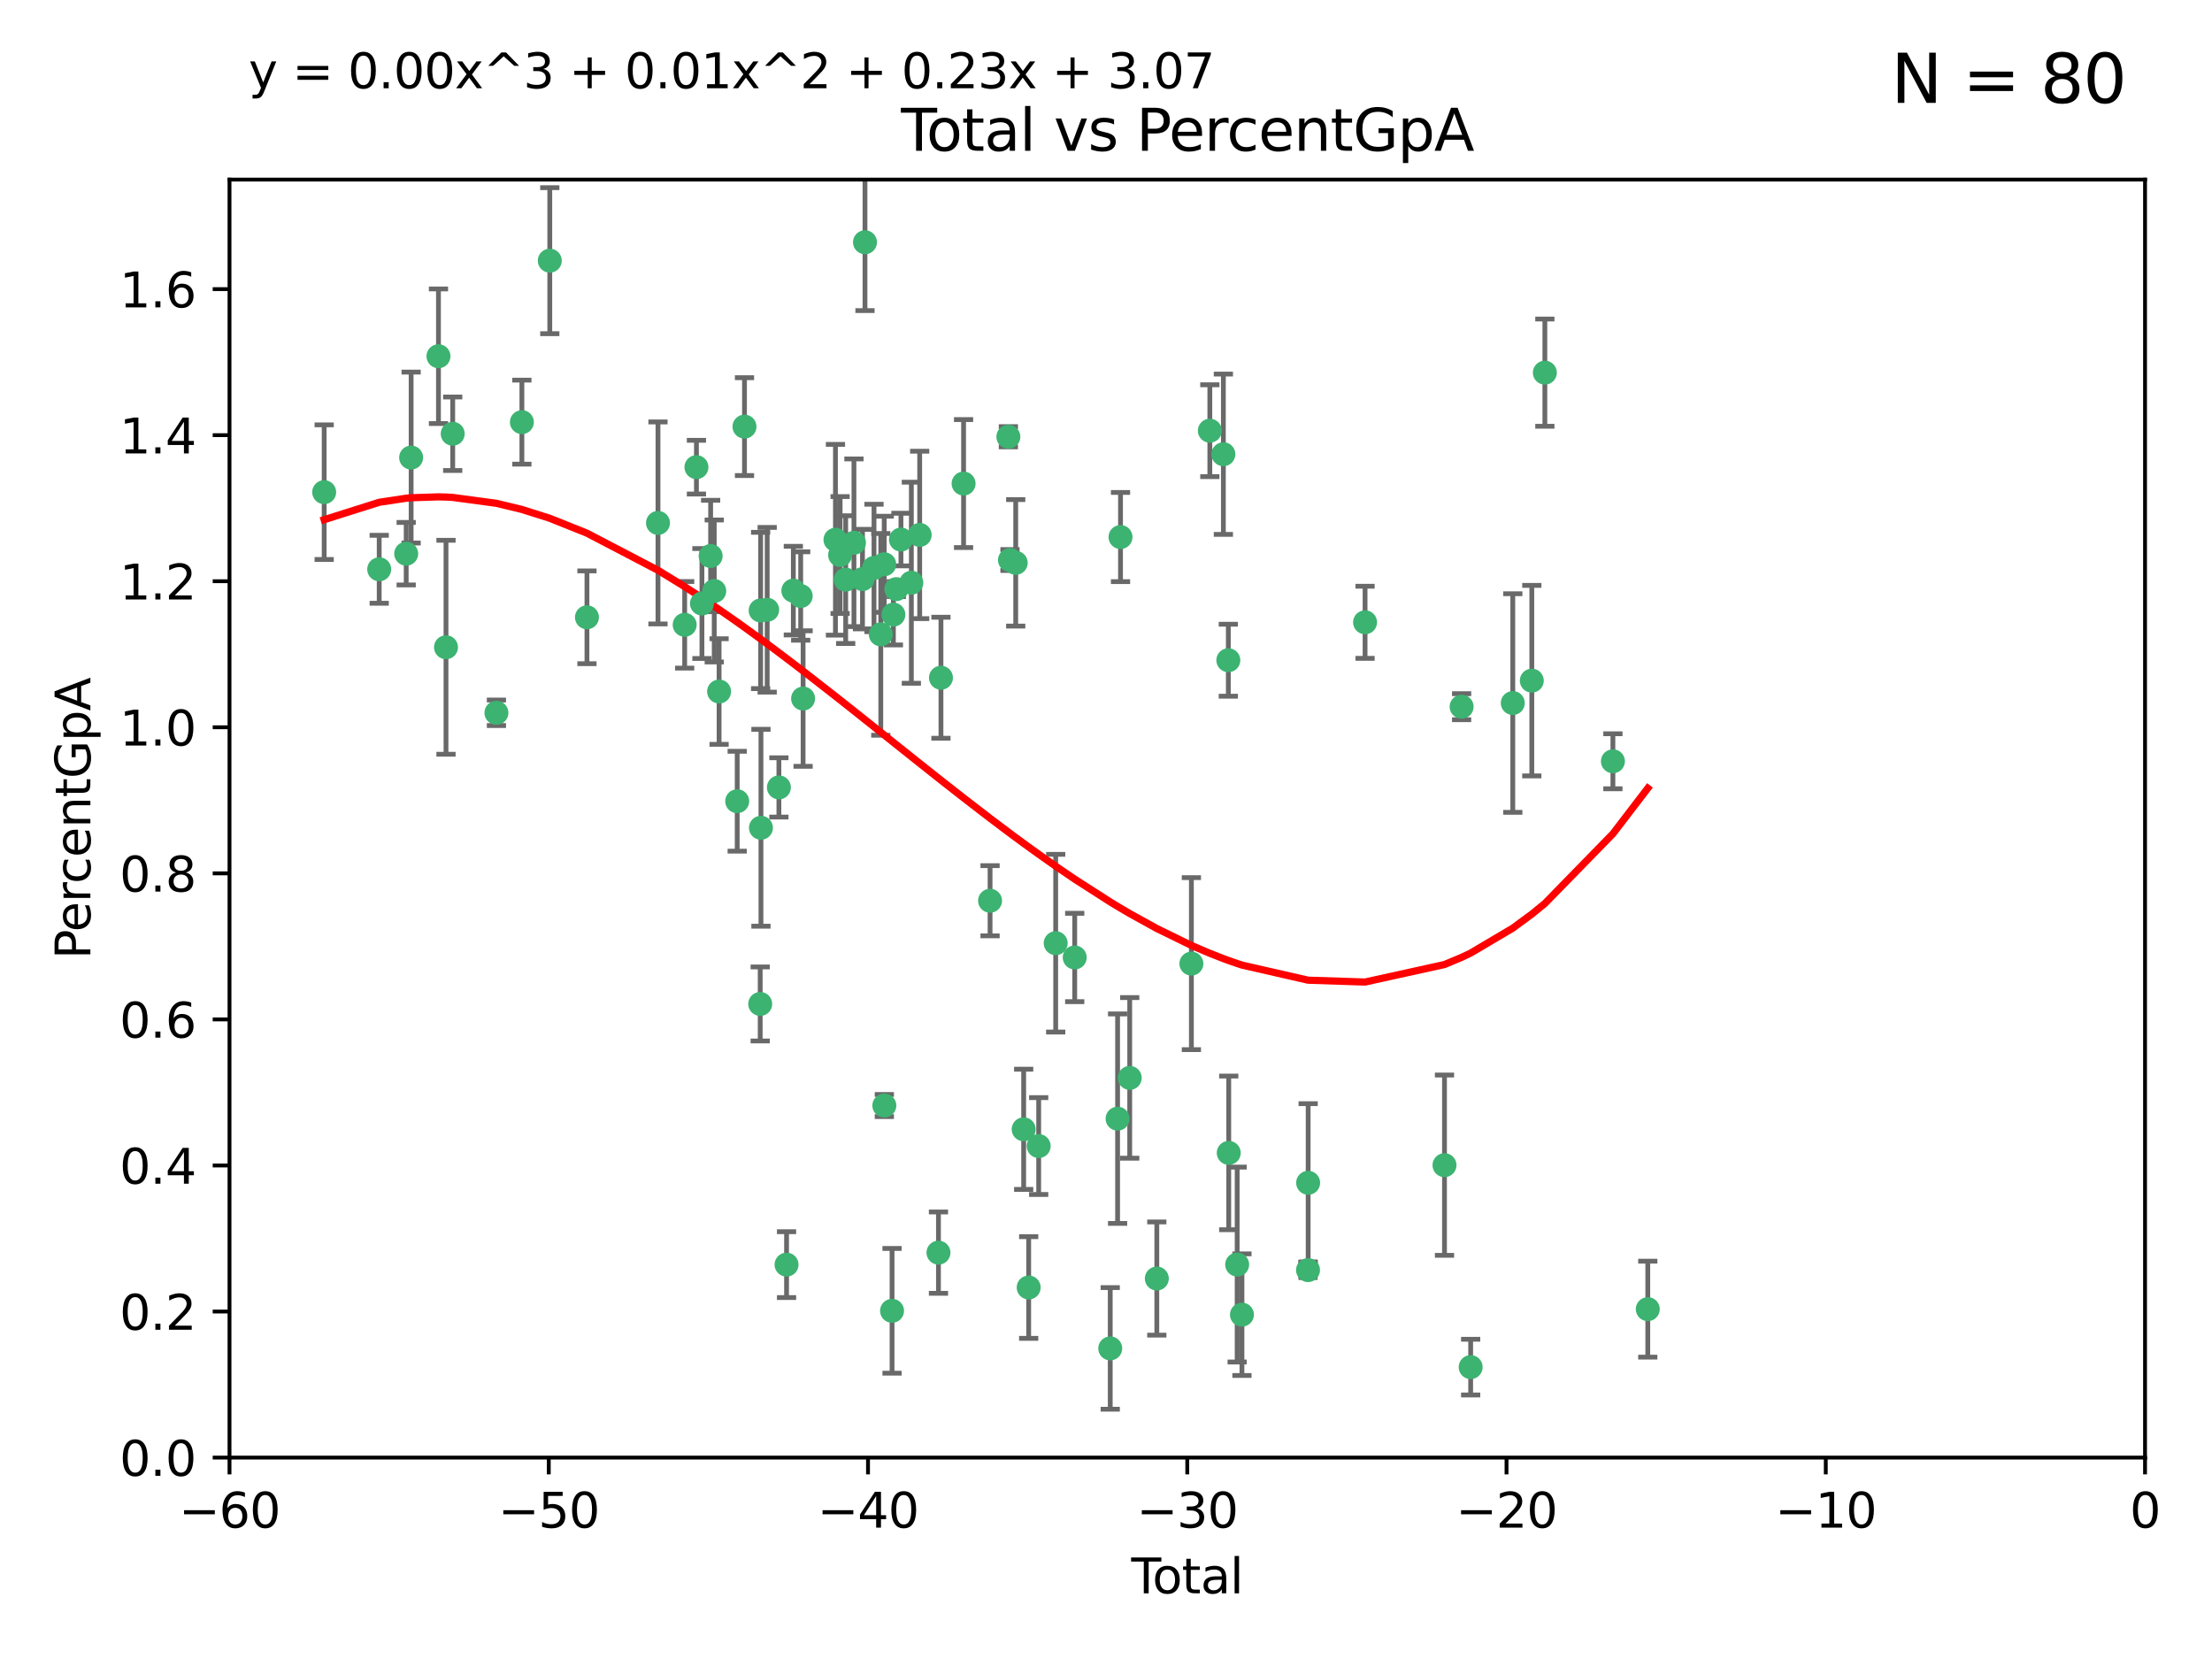 <?xml version="1.0" encoding="utf-8" standalone="no"?>
<!DOCTYPE svg PUBLIC "-//W3C//DTD SVG 1.1//EN"
  "http://www.w3.org/Graphics/SVG/1.1/DTD/svg11.dtd">
<svg xmlns:xlink="http://www.w3.org/1999/xlink" width="460.8pt" height="345.6pt" viewBox="0 0 460.8 345.6" xmlns="http://www.w3.org/2000/svg" version="1.1">
 <defs>
  <style type="text/css">*{stroke-linejoin: round; stroke-linecap: butt}</style>
 </defs>
 <g id="figure_1">
  <g id="patch_1">
   <path d="M 0 345.6 
L 460.8 345.6 
L 460.8 0 
L 0 0 
z
" style="fill: #ffffff"/>
  </g>
  <g id="axes_1">
   <g id="patch_2">
    <path d="M 47.81 303.64 
L 446.85 303.64 
L 446.85 37.411 
L 47.81 37.411 
z
" style="fill: #ffffff"/>
   </g>
   <g id="PathCollection_1">
    <defs>
     <path id="m6ffb5669d5" d="M 0 1.118 
C 0.297 1.118 0.581 1 0.791 0.791 
C 1 0.581 1.118 0.297 1.118 0 
C 1.118 -0.297 1 -0.581 0.791 -0.791 
C 0.581 -1 0.297 -1.118 0 -1.118 
C -0.297 -1.118 -0.581 -1 -0.791 -0.791 
C -1 -0.581 -1.118 -0.297 -1.118 0 
C -1.118 0.297 -1 0.581 -0.791 0.791 
C -0.581 1 -0.297 1.118 0 1.118 
z
" style="stroke: #3cb371"/>
    </defs>
    <g clip-path="url(#p3b3b06b8c9)">
     <use xlink:href="#m6ffb5669d5" x="67.531" y="102.526" style="fill: #3cb371; stroke: #3cb371"/>
     <use xlink:href="#m6ffb5669d5" x="78.995" y="118.592" style="fill: #3cb371; stroke: #3cb371"/>
     <use xlink:href="#m6ffb5669d5" x="84.617" y="115.347" style="fill: #3cb371; stroke: #3cb371"/>
     <use xlink:href="#m6ffb5669d5" x="85.646" y="95.318" style="fill: #3cb371; stroke: #3cb371"/>
     <use xlink:href="#m6ffb5669d5" x="91.341" y="74.211" style="fill: #3cb371; stroke: #3cb371"/>
     <use xlink:href="#m6ffb5669d5" x="92.91" y="134.836" style="fill: #3cb371; stroke: #3cb371"/>
     <use xlink:href="#m6ffb5669d5" x="94.308" y="90.362" style="fill: #3cb371; stroke: #3cb371"/>
     <use xlink:href="#m6ffb5669d5" x="103.415" y="148.487" style="fill: #3cb371; stroke: #3cb371"/>
     <use xlink:href="#m6ffb5669d5" x="108.719" y="87.939" style="fill: #3cb371; stroke: #3cb371"/>
     <use xlink:href="#m6ffb5669d5" x="114.531" y="54.304" style="fill: #3cb371; stroke: #3cb371"/>
     <use xlink:href="#m6ffb5669d5" x="122.273" y="128.593" style="fill: #3cb371; stroke: #3cb371"/>
     <use xlink:href="#m6ffb5669d5" x="137.07" y="108.935" style="fill: #3cb371; stroke: #3cb371"/>
     <use xlink:href="#m6ffb5669d5" x="142.63" y="130.157" style="fill: #3cb371; stroke: #3cb371"/>
     <use xlink:href="#m6ffb5669d5" x="145.08" y="97.317" style="fill: #3cb371; stroke: #3cb371"/>
     <use xlink:href="#m6ffb5669d5" x="146.226" y="125.723" style="fill: #3cb371; stroke: #3cb371"/>
     <use xlink:href="#m6ffb5669d5" x="148.039" y="115.829" style="fill: #3cb371; stroke: #3cb371"/>
     <use xlink:href="#m6ffb5669d5" x="148.791" y="123.117" style="fill: #3cb371; stroke: #3cb371"/>
     <use xlink:href="#m6ffb5669d5" x="149.799" y="144.057" style="fill: #3cb371; stroke: #3cb371"/>
     <use xlink:href="#m6ffb5669d5" x="153.572" y="166.909" style="fill: #3cb371; stroke: #3cb371"/>
     <use xlink:href="#m6ffb5669d5" x="155.091" y="88.874" style="fill: #3cb371; stroke: #3cb371"/>
     <use xlink:href="#m6ffb5669d5" x="158.363" y="209.141" style="fill: #3cb371; stroke: #3cb371"/>
     <use xlink:href="#m6ffb5669d5" x="158.454" y="127.171" style="fill: #3cb371; stroke: #3cb371"/>
     <use xlink:href="#m6ffb5669d5" x="158.52" y="172.439" style="fill: #3cb371; stroke: #3cb371"/>
     <use xlink:href="#m6ffb5669d5" x="159.818" y="127.028" style="fill: #3cb371; stroke: #3cb371"/>
     <use xlink:href="#m6ffb5669d5" x="162.259" y="164.032" style="fill: #3cb371; stroke: #3cb371"/>
     <use xlink:href="#m6ffb5669d5" x="163.853" y="263.443" style="fill: #3cb371; stroke: #3cb371"/>
     <use xlink:href="#m6ffb5669d5" x="165.267" y="123.038" style="fill: #3cb371; stroke: #3cb371"/>
     <use xlink:href="#m6ffb5669d5" x="166.798" y="124.161" style="fill: #3cb371; stroke: #3cb371"/>
     <use xlink:href="#m6ffb5669d5" x="167.299" y="145.522" style="fill: #3cb371; stroke: #3cb371"/>
     <use xlink:href="#m6ffb5669d5" x="174.042" y="112.441" style="fill: #3cb371; stroke: #3cb371"/>
     <use xlink:href="#m6ffb5669d5" x="175.011" y="115.624" style="fill: #3cb371; stroke: #3cb371"/>
     <use xlink:href="#m6ffb5669d5" x="176.173" y="120.746" style="fill: #3cb371; stroke: #3cb371"/>
     <use xlink:href="#m6ffb5669d5" x="177.892" y="113.07" style="fill: #3cb371; stroke: #3cb371"/>
     <use xlink:href="#m6ffb5669d5" x="179.671" y="120.64" style="fill: #3cb371; stroke: #3cb371"/>
     <use xlink:href="#m6ffb5669d5" x="180.192" y="50.463" style="fill: #3cb371; stroke: #3cb371"/>
     <use xlink:href="#m6ffb5669d5" x="182.072" y="118.317" style="fill: #3cb371; stroke: #3cb371"/>
     <use xlink:href="#m6ffb5669d5" x="183.484" y="132.151" style="fill: #3cb371; stroke: #3cb371"/>
     <use xlink:href="#m6ffb5669d5" x="184.2" y="117.548" style="fill: #3cb371; stroke: #3cb371"/>
     <use xlink:href="#m6ffb5669d5" x="184.223" y="230.303" style="fill: #3cb371; stroke: #3cb371"/>
     <use xlink:href="#m6ffb5669d5" x="185.829" y="273.067" style="fill: #3cb371; stroke: #3cb371"/>
     <use xlink:href="#m6ffb5669d5" x="186.109" y="128.033" style="fill: #3cb371; stroke: #3cb371"/>
     <use xlink:href="#m6ffb5669d5" x="186.724" y="122.726" style="fill: #3cb371; stroke: #3cb371"/>
     <use xlink:href="#m6ffb5669d5" x="187.684" y="112.4" style="fill: #3cb371; stroke: #3cb371"/>
     <use xlink:href="#m6ffb5669d5" x="189.851" y="121.39" style="fill: #3cb371; stroke: #3cb371"/>
     <use xlink:href="#m6ffb5669d5" x="191.588" y="111.43" style="fill: #3cb371; stroke: #3cb371"/>
     <use xlink:href="#m6ffb5669d5" x="195.499" y="260.948" style="fill: #3cb371; stroke: #3cb371"/>
     <use xlink:href="#m6ffb5669d5" x="196.019" y="141.186" style="fill: #3cb371; stroke: #3cb371"/>
     <use xlink:href="#m6ffb5669d5" x="200.731" y="100.735" style="fill: #3cb371; stroke: #3cb371"/>
     <use xlink:href="#m6ffb5669d5" x="206.247" y="187.642" style="fill: #3cb371; stroke: #3cb371"/>
     <use xlink:href="#m6ffb5669d5" x="210.062" y="90.985" style="fill: #3cb371; stroke: #3cb371"/>
     <use xlink:href="#m6ffb5669d5" x="210.397" y="116.663" style="fill: #3cb371; stroke: #3cb371"/>
     <use xlink:href="#m6ffb5669d5" x="211.594" y="117.25" style="fill: #3cb371; stroke: #3cb371"/>
     <use xlink:href="#m6ffb5669d5" x="213.249" y="235.252" style="fill: #3cb371; stroke: #3cb371"/>
     <use xlink:href="#m6ffb5669d5" x="214.294" y="268.209" style="fill: #3cb371; stroke: #3cb371"/>
     <use xlink:href="#m6ffb5669d5" x="216.376" y="238.745" style="fill: #3cb371; stroke: #3cb371"/>
     <use xlink:href="#m6ffb5669d5" x="219.92" y="196.482" style="fill: #3cb371; stroke: #3cb371"/>
     <use xlink:href="#m6ffb5669d5" x="223.883" y="199.457" style="fill: #3cb371; stroke: #3cb371"/>
     <use xlink:href="#m6ffb5669d5" x="231.283" y="280.897" style="fill: #3cb371; stroke: #3cb371"/>
     <use xlink:href="#m6ffb5669d5" x="232.815" y="233.04" style="fill: #3cb371; stroke: #3cb371"/>
     <use xlink:href="#m6ffb5669d5" x="233.423" y="111.877" style="fill: #3cb371; stroke: #3cb371"/>
     <use xlink:href="#m6ffb5669d5" x="235.342" y="224.544" style="fill: #3cb371; stroke: #3cb371"/>
     <use xlink:href="#m6ffb5669d5" x="240.986" y="266.343" style="fill: #3cb371; stroke: #3cb371"/>
     <use xlink:href="#m6ffb5669d5" x="248.186" y="200.742" style="fill: #3cb371; stroke: #3cb371"/>
     <use xlink:href="#m6ffb5669d5" x="252.031" y="89.722" style="fill: #3cb371; stroke: #3cb371"/>
     <use xlink:href="#m6ffb5669d5" x="254.851" y="94.622" style="fill: #3cb371; stroke: #3cb371"/>
     <use xlink:href="#m6ffb5669d5" x="255.884" y="137.537" style="fill: #3cb371; stroke: #3cb371"/>
     <use xlink:href="#m6ffb5669d5" x="255.97" y="240.17" style="fill: #3cb371; stroke: #3cb371"/>
     <use xlink:href="#m6ffb5669d5" x="257.724" y="263.429" style="fill: #3cb371; stroke: #3cb371"/>
     <use xlink:href="#m6ffb5669d5" x="258.72" y="273.866" style="fill: #3cb371; stroke: #3cb371"/>
     <use xlink:href="#m6ffb5669d5" x="272.485" y="264.585" style="fill: #3cb371; stroke: #3cb371"/>
     <use xlink:href="#m6ffb5669d5" x="272.511" y="246.398" style="fill: #3cb371; stroke: #3cb371"/>
     <use xlink:href="#m6ffb5669d5" x="284.368" y="129.634" style="fill: #3cb371; stroke: #3cb371"/>
     <use xlink:href="#m6ffb5669d5" x="300.916" y="242.728" style="fill: #3cb371; stroke: #3cb371"/>
     <use xlink:href="#m6ffb5669d5" x="304.483" y="147.219" style="fill: #3cb371; stroke: #3cb371"/>
     <use xlink:href="#m6ffb5669d5" x="306.364" y="284.794" style="fill: #3cb371; stroke: #3cb371"/>
     <use xlink:href="#m6ffb5669d5" x="315.142" y="146.454" style="fill: #3cb371; stroke: #3cb371"/>
     <use xlink:href="#m6ffb5669d5" x="319.103" y="141.79" style="fill: #3cb371; stroke: #3cb371"/>
     <use xlink:href="#m6ffb5669d5" x="321.822" y="77.63" style="fill: #3cb371; stroke: #3cb371"/>
     <use xlink:href="#m6ffb5669d5" x="335.998" y="158.587" style="fill: #3cb371; stroke: #3cb371"/>
     <use xlink:href="#m6ffb5669d5" x="343.264" y="272.718" style="fill: #3cb371; stroke: #3cb371"/>
    </g>
   </g>
   <g id="matplotlib.axis_1">
    <g id="xtick_1">
     <g id="line2d_1">
      <defs>
       <path id="m93ef0bcf33" d="M 0 0 
L 0 3.5 
" style="stroke: #000000; stroke-width: 0.8"/>
      </defs>
      <g>
       <use xlink:href="#m93ef0bcf33" x="47.81" y="303.64" style="stroke: #000000; stroke-width: 0.8"/>
      </g>
     </g>
     <g id="text_1">
      <!-- −60 -->
      <g transform="translate(37.258 318.238)scale(0.1 -0.1)">
       <defs>
        <path id="DejaVuSans-2212" d="M 678 2272 
L 4684 2272 
L 4684 1741 
L 678 1741 
L 678 2272 
z
" transform="scale(0.016)"/>
        <path id="DejaVuSans-36" d="M 2113 2584 
Q 1688 2584 1439 2293 
Q 1191 2003 1191 1497 
Q 1191 994 1439 701 
Q 1688 409 2113 409 
Q 2538 409 2786 701 
Q 3034 994 3034 1497 
Q 3034 2003 2786 2293 
Q 2538 2584 2113 2584 
z
M 3366 4563 
L 3366 3988 
Q 3128 4100 2886 4159 
Q 2644 4219 2406 4219 
Q 1781 4219 1451 3797 
Q 1122 3375 1075 2522 
Q 1259 2794 1537 2939 
Q 1816 3084 2150 3084 
Q 2853 3084 3261 2657 
Q 3669 2231 3669 1497 
Q 3669 778 3244 343 
Q 2819 -91 2113 -91 
Q 1303 -91 875 529 
Q 447 1150 447 2328 
Q 447 3434 972 4092 
Q 1497 4750 2381 4750 
Q 2619 4750 2861 4703 
Q 3103 4656 3366 4563 
z
" transform="scale(0.016)"/>
        <path id="DejaVuSans-30" d="M 2034 4250 
Q 1547 4250 1301 3770 
Q 1056 3291 1056 2328 
Q 1056 1369 1301 889 
Q 1547 409 2034 409 
Q 2525 409 2770 889 
Q 3016 1369 3016 2328 
Q 3016 3291 2770 3770 
Q 2525 4250 2034 4250 
z
M 2034 4750 
Q 2819 4750 3233 4129 
Q 3647 3509 3647 2328 
Q 3647 1150 3233 529 
Q 2819 -91 2034 -91 
Q 1250 -91 836 529 
Q 422 1150 422 2328 
Q 422 3509 836 4129 
Q 1250 4750 2034 4750 
z
" transform="scale(0.016)"/>
       </defs>
       <use xlink:href="#DejaVuSans-2212"/>
       <use xlink:href="#DejaVuSans-36" x="83.789"/>
       <use xlink:href="#DejaVuSans-30" x="147.412"/>
      </g>
     </g>
    </g>
    <g id="xtick_2">
     <g id="line2d_2">
      <g>
       <use xlink:href="#m93ef0bcf33" x="114.317" y="303.64" style="stroke: #000000; stroke-width: 0.8"/>
      </g>
     </g>
     <g id="text_2">
      <!-- −50 -->
      <g transform="translate(103.764 318.238)scale(0.1 -0.1)">
       <defs>
        <path id="DejaVuSans-35" d="M 691 4666 
L 3169 4666 
L 3169 4134 
L 1269 4134 
L 1269 2991 
Q 1406 3038 1543 3061 
Q 1681 3084 1819 3084 
Q 2600 3084 3056 2656 
Q 3513 2228 3513 1497 
Q 3513 744 3044 326 
Q 2575 -91 1722 -91 
Q 1428 -91 1123 -41 
Q 819 9 494 109 
L 494 744 
Q 775 591 1075 516 
Q 1375 441 1709 441 
Q 2250 441 2565 725 
Q 2881 1009 2881 1497 
Q 2881 1984 2565 2268 
Q 2250 2553 1709 2553 
Q 1456 2553 1204 2497 
Q 953 2441 691 2322 
L 691 4666 
z
" transform="scale(0.016)"/>
       </defs>
       <use xlink:href="#DejaVuSans-2212"/>
       <use xlink:href="#DejaVuSans-35" x="83.789"/>
       <use xlink:href="#DejaVuSans-30" x="147.412"/>
      </g>
     </g>
    </g>
    <g id="xtick_3">
     <g id="line2d_3">
      <g>
       <use xlink:href="#m93ef0bcf33" x="180.823" y="303.64" style="stroke: #000000; stroke-width: 0.8"/>
      </g>
     </g>
     <g id="text_3">
      <!-- −40 -->
      <g transform="translate(170.271 318.238)scale(0.1 -0.1)">
       <defs>
        <path id="DejaVuSans-34" d="M 2419 4116 
L 825 1625 
L 2419 1625 
L 2419 4116 
z
M 2253 4666 
L 3047 4666 
L 3047 1625 
L 3713 1625 
L 3713 1100 
L 3047 1100 
L 3047 0 
L 2419 0 
L 2419 1100 
L 313 1100 
L 313 1709 
L 2253 4666 
z
" transform="scale(0.016)"/>
       </defs>
       <use xlink:href="#DejaVuSans-2212"/>
       <use xlink:href="#DejaVuSans-34" x="83.789"/>
       <use xlink:href="#DejaVuSans-30" x="147.412"/>
      </g>
     </g>
    </g>
    <g id="xtick_4">
     <g id="line2d_4">
      <g>
       <use xlink:href="#m93ef0bcf33" x="247.33" y="303.64" style="stroke: #000000; stroke-width: 0.8"/>
      </g>
     </g>
     <g id="text_4">
      <!-- −30 -->
      <g transform="translate(236.778 318.238)scale(0.1 -0.1)">
       <defs>
        <path id="DejaVuSans-33" d="M 2597 2516 
Q 3050 2419 3304 2112 
Q 3559 1806 3559 1356 
Q 3559 666 3084 287 
Q 2609 -91 1734 -91 
Q 1441 -91 1130 -33 
Q 819 25 488 141 
L 488 750 
Q 750 597 1062 519 
Q 1375 441 1716 441 
Q 2309 441 2620 675 
Q 2931 909 2931 1356 
Q 2931 1769 2642 2001 
Q 2353 2234 1838 2234 
L 1294 2234 
L 1294 2753 
L 1863 2753 
Q 2328 2753 2575 2939 
Q 2822 3125 2822 3475 
Q 2822 3834 2567 4026 
Q 2313 4219 1838 4219 
Q 1578 4219 1281 4162 
Q 984 4106 628 3988 
L 628 4550 
Q 988 4650 1302 4700 
Q 1616 4750 1894 4750 
Q 2613 4750 3031 4423 
Q 3450 4097 3450 3541 
Q 3450 3153 3228 2886 
Q 3006 2619 2597 2516 
z
" transform="scale(0.016)"/>
       </defs>
       <use xlink:href="#DejaVuSans-2212"/>
       <use xlink:href="#DejaVuSans-33" x="83.789"/>
       <use xlink:href="#DejaVuSans-30" x="147.412"/>
      </g>
     </g>
    </g>
    <g id="xtick_5">
     <g id="line2d_5">
      <g>
       <use xlink:href="#m93ef0bcf33" x="313.837" y="303.64" style="stroke: #000000; stroke-width: 0.8"/>
      </g>
     </g>
     <g id="text_5">
      <!-- −20 -->
      <g transform="translate(303.284 318.238)scale(0.1 -0.1)">
       <defs>
        <path id="DejaVuSans-32" d="M 1228 531 
L 3431 531 
L 3431 0 
L 469 0 
L 469 531 
Q 828 903 1448 1529 
Q 2069 2156 2228 2338 
Q 2531 2678 2651 2914 
Q 2772 3150 2772 3378 
Q 2772 3750 2511 3984 
Q 2250 4219 1831 4219 
Q 1534 4219 1204 4116 
Q 875 4013 500 3803 
L 500 4441 
Q 881 4594 1212 4672 
Q 1544 4750 1819 4750 
Q 2544 4750 2975 4387 
Q 3406 4025 3406 3419 
Q 3406 3131 3298 2873 
Q 3191 2616 2906 2266 
Q 2828 2175 2409 1742 
Q 1991 1309 1228 531 
z
" transform="scale(0.016)"/>
       </defs>
       <use xlink:href="#DejaVuSans-2212"/>
       <use xlink:href="#DejaVuSans-32" x="83.789"/>
       <use xlink:href="#DejaVuSans-30" x="147.412"/>
      </g>
     </g>
    </g>
    <g id="xtick_6">
     <g id="line2d_6">
      <g>
       <use xlink:href="#m93ef0bcf33" x="380.343" y="303.64" style="stroke: #000000; stroke-width: 0.8"/>
      </g>
     </g>
     <g id="text_6">
      <!-- −10 -->
      <g transform="translate(369.791 318.238)scale(0.1 -0.1)">
       <defs>
        <path id="DejaVuSans-31" d="M 794 531 
L 1825 531 
L 1825 4091 
L 703 3866 
L 703 4441 
L 1819 4666 
L 2450 4666 
L 2450 531 
L 3481 531 
L 3481 0 
L 794 0 
L 794 531 
z
" transform="scale(0.016)"/>
       </defs>
       <use xlink:href="#DejaVuSans-2212"/>
       <use xlink:href="#DejaVuSans-31" x="83.789"/>
       <use xlink:href="#DejaVuSans-30" x="147.412"/>
      </g>
     </g>
    </g>
    <g id="xtick_7">
     <g id="line2d_7">
      <g>
       <use xlink:href="#m93ef0bcf33" x="446.85" y="303.64" style="stroke: #000000; stroke-width: 0.8"/>
      </g>
     </g>
     <g id="text_7">
      <!-- 0 -->
      <g transform="translate(443.669 318.238)scale(0.1 -0.1)">
       <use xlink:href="#DejaVuSans-30"/>
      </g>
     </g>
    </g>
    <g id="text_8">
     <!-- Total -->
     <g transform="translate(235.653 331.917)scale(0.1 -0.1)">
      <defs>
       <path id="DejaVuSans-54" d="M -19 4666 
L 3928 4666 
L 3928 4134 
L 2272 4134 
L 2272 0 
L 1638 0 
L 1638 4134 
L -19 4134 
L -19 4666 
z
" transform="scale(0.016)"/>
       <path id="DejaVuSans-6f" d="M 1959 3097 
Q 1497 3097 1228 2736 
Q 959 2375 959 1747 
Q 959 1119 1226 758 
Q 1494 397 1959 397 
Q 2419 397 2687 759 
Q 2956 1122 2956 1747 
Q 2956 2369 2687 2733 
Q 2419 3097 1959 3097 
z
M 1959 3584 
Q 2709 3584 3137 3096 
Q 3566 2609 3566 1747 
Q 3566 888 3137 398 
Q 2709 -91 1959 -91 
Q 1206 -91 779 398 
Q 353 888 353 1747 
Q 353 2609 779 3096 
Q 1206 3584 1959 3584 
z
" transform="scale(0.016)"/>
       <path id="DejaVuSans-74" d="M 1172 4494 
L 1172 3500 
L 2356 3500 
L 2356 3053 
L 1172 3053 
L 1172 1153 
Q 1172 725 1289 603 
Q 1406 481 1766 481 
L 2356 481 
L 2356 0 
L 1766 0 
Q 1100 0 847 248 
Q 594 497 594 1153 
L 594 3053 
L 172 3053 
L 172 3500 
L 594 3500 
L 594 4494 
L 1172 4494 
z
" transform="scale(0.016)"/>
       <path id="DejaVuSans-61" d="M 2194 1759 
Q 1497 1759 1228 1600 
Q 959 1441 959 1056 
Q 959 750 1161 570 
Q 1363 391 1709 391 
Q 2188 391 2477 730 
Q 2766 1069 2766 1631 
L 2766 1759 
L 2194 1759 
z
M 3341 1997 
L 3341 0 
L 2766 0 
L 2766 531 
Q 2569 213 2275 61 
Q 1981 -91 1556 -91 
Q 1019 -91 701 211 
Q 384 513 384 1019 
Q 384 1609 779 1909 
Q 1175 2209 1959 2209 
L 2766 2209 
L 2766 2266 
Q 2766 2663 2505 2880 
Q 2244 3097 1772 3097 
Q 1472 3097 1187 3025 
Q 903 2953 641 2809 
L 641 3341 
Q 956 3463 1253 3523 
Q 1550 3584 1831 3584 
Q 2591 3584 2966 3190 
Q 3341 2797 3341 1997 
z
" transform="scale(0.016)"/>
       <path id="DejaVuSans-6c" d="M 603 4863 
L 1178 4863 
L 1178 0 
L 603 0 
L 603 4863 
z
" transform="scale(0.016)"/>
      </defs>
      <use xlink:href="#DejaVuSans-54"/>
      <use xlink:href="#DejaVuSans-6f" x="44.084"/>
      <use xlink:href="#DejaVuSans-74" x="105.266"/>
      <use xlink:href="#DejaVuSans-61" x="144.475"/>
      <use xlink:href="#DejaVuSans-6c" x="205.754"/>
     </g>
    </g>
   </g>
   <g id="matplotlib.axis_2">
    <g id="ytick_1">
     <g id="line2d_8">
      <defs>
       <path id="m41b47b3f6a" d="M 0 0 
L -3.5 0 
" style="stroke: #000000; stroke-width: 0.8"/>
      </defs>
      <g>
       <use xlink:href="#m41b47b3f6a" x="47.81" y="303.64" style="stroke: #000000; stroke-width: 0.8"/>
      </g>
     </g>
     <g id="text_9">
      <!-- 0.0 -->
      <g transform="translate(24.907 307.439)scale(0.1 -0.1)">
       <defs>
        <path id="DejaVuSans-2e" d="M 684 794 
L 1344 794 
L 1344 0 
L 684 0 
L 684 794 
z
" transform="scale(0.016)"/>
       </defs>
       <use xlink:href="#DejaVuSans-30"/>
       <use xlink:href="#DejaVuSans-2e" x="63.623"/>
       <use xlink:href="#DejaVuSans-30" x="95.41"/>
      </g>
     </g>
    </g>
    <g id="ytick_2">
     <g id="line2d_9">
      <g>
       <use xlink:href="#m41b47b3f6a" x="47.81" y="273.214" style="stroke: #000000; stroke-width: 0.8"/>
      </g>
     </g>
     <g id="text_10">
      <!-- 0.2 -->
      <g transform="translate(24.907 277.013)scale(0.1 -0.1)">
       <use xlink:href="#DejaVuSans-30"/>
       <use xlink:href="#DejaVuSans-2e" x="63.623"/>
       <use xlink:href="#DejaVuSans-32" x="95.41"/>
      </g>
     </g>
    </g>
    <g id="ytick_3">
     <g id="line2d_10">
      <g>
       <use xlink:href="#m41b47b3f6a" x="47.81" y="242.788" style="stroke: #000000; stroke-width: 0.8"/>
      </g>
     </g>
     <g id="text_11">
      <!-- 0.4 -->
      <g transform="translate(24.907 246.587)scale(0.1 -0.1)">
       <use xlink:href="#DejaVuSans-30"/>
       <use xlink:href="#DejaVuSans-2e" x="63.623"/>
       <use xlink:href="#DejaVuSans-34" x="95.41"/>
      </g>
     </g>
    </g>
    <g id="ytick_4">
     <g id="line2d_11">
      <g>
       <use xlink:href="#m41b47b3f6a" x="47.81" y="212.362" style="stroke: #000000; stroke-width: 0.8"/>
      </g>
     </g>
     <g id="text_12">
      <!-- 0.6 -->
      <g transform="translate(24.907 216.161)scale(0.1 -0.1)">
       <use xlink:href="#DejaVuSans-30"/>
       <use xlink:href="#DejaVuSans-2e" x="63.623"/>
       <use xlink:href="#DejaVuSans-36" x="95.41"/>
      </g>
     </g>
    </g>
    <g id="ytick_5">
     <g id="line2d_12">
      <g>
       <use xlink:href="#m41b47b3f6a" x="47.81" y="181.935" style="stroke: #000000; stroke-width: 0.8"/>
      </g>
     </g>
     <g id="text_13">
      <!-- 0.8 -->
      <g transform="translate(24.907 185.735)scale(0.1 -0.1)">
       <defs>
        <path id="DejaVuSans-38" d="M 2034 2216 
Q 1584 2216 1326 1975 
Q 1069 1734 1069 1313 
Q 1069 891 1326 650 
Q 1584 409 2034 409 
Q 2484 409 2743 651 
Q 3003 894 3003 1313 
Q 3003 1734 2745 1975 
Q 2488 2216 2034 2216 
z
M 1403 2484 
Q 997 2584 770 2862 
Q 544 3141 544 3541 
Q 544 4100 942 4425 
Q 1341 4750 2034 4750 
Q 2731 4750 3128 4425 
Q 3525 4100 3525 3541 
Q 3525 3141 3298 2862 
Q 3072 2584 2669 2484 
Q 3125 2378 3379 2068 
Q 3634 1759 3634 1313 
Q 3634 634 3220 271 
Q 2806 -91 2034 -91 
Q 1263 -91 848 271 
Q 434 634 434 1313 
Q 434 1759 690 2068 
Q 947 2378 1403 2484 
z
M 1172 3481 
Q 1172 3119 1398 2916 
Q 1625 2713 2034 2713 
Q 2441 2713 2670 2916 
Q 2900 3119 2900 3481 
Q 2900 3844 2670 4047 
Q 2441 4250 2034 4250 
Q 1625 4250 1398 4047 
Q 1172 3844 1172 3481 
z
" transform="scale(0.016)"/>
       </defs>
       <use xlink:href="#DejaVuSans-30"/>
       <use xlink:href="#DejaVuSans-2e" x="63.623"/>
       <use xlink:href="#DejaVuSans-38" x="95.41"/>
      </g>
     </g>
    </g>
    <g id="ytick_6">
     <g id="line2d_13">
      <g>
       <use xlink:href="#m41b47b3f6a" x="47.81" y="151.509" style="stroke: #000000; stroke-width: 0.8"/>
      </g>
     </g>
     <g id="text_14">
      <!-- 1.0 -->
      <g transform="translate(24.907 155.308)scale(0.1 -0.1)">
       <use xlink:href="#DejaVuSans-31"/>
       <use xlink:href="#DejaVuSans-2e" x="63.623"/>
       <use xlink:href="#DejaVuSans-30" x="95.41"/>
      </g>
     </g>
    </g>
    <g id="ytick_7">
     <g id="line2d_14">
      <g>
       <use xlink:href="#m41b47b3f6a" x="47.81" y="121.083" style="stroke: #000000; stroke-width: 0.8"/>
      </g>
     </g>
     <g id="text_15">
      <!-- 1.2 -->
      <g transform="translate(24.907 124.882)scale(0.1 -0.1)">
       <use xlink:href="#DejaVuSans-31"/>
       <use xlink:href="#DejaVuSans-2e" x="63.623"/>
       <use xlink:href="#DejaVuSans-32" x="95.41"/>
      </g>
     </g>
    </g>
    <g id="ytick_8">
     <g id="line2d_15">
      <g>
       <use xlink:href="#m41b47b3f6a" x="47.81" y="90.657" style="stroke: #000000; stroke-width: 0.8"/>
      </g>
     </g>
     <g id="text_16">
      <!-- 1.4 -->
      <g transform="translate(24.907 94.456)scale(0.1 -0.1)">
       <use xlink:href="#DejaVuSans-31"/>
       <use xlink:href="#DejaVuSans-2e" x="63.623"/>
       <use xlink:href="#DejaVuSans-34" x="95.41"/>
      </g>
     </g>
    </g>
    <g id="ytick_9">
     <g id="line2d_16">
      <g>
       <use xlink:href="#m41b47b3f6a" x="47.81" y="60.231" style="stroke: #000000; stroke-width: 0.8"/>
      </g>
     </g>
     <g id="text_17">
      <!-- 1.6 -->
      <g transform="translate(24.907 64.03)scale(0.1 -0.1)">
       <use xlink:href="#DejaVuSans-31"/>
       <use xlink:href="#DejaVuSans-2e" x="63.623"/>
       <use xlink:href="#DejaVuSans-36" x="95.41"/>
      </g>
     </g>
    </g>
    <g id="text_18">
     <!-- PercentGpA -->
     <g transform="translate(18.827 199.802)rotate(-90)scale(0.1 -0.1)">
      <defs>
       <path id="DejaVuSans-50" d="M 1259 4147 
L 1259 2394 
L 2053 2394 
Q 2494 2394 2734 2622 
Q 2975 2850 2975 3272 
Q 2975 3691 2734 3919 
Q 2494 4147 2053 4147 
L 1259 4147 
z
M 628 4666 
L 2053 4666 
Q 2838 4666 3239 4311 
Q 3641 3956 3641 3272 
Q 3641 2581 3239 2228 
Q 2838 1875 2053 1875 
L 1259 1875 
L 1259 0 
L 628 0 
L 628 4666 
z
" transform="scale(0.016)"/>
       <path id="DejaVuSans-65" d="M 3597 1894 
L 3597 1613 
L 953 1613 
Q 991 1019 1311 708 
Q 1631 397 2203 397 
Q 2534 397 2845 478 
Q 3156 559 3463 722 
L 3463 178 
Q 3153 47 2828 -22 
Q 2503 -91 2169 -91 
Q 1331 -91 842 396 
Q 353 884 353 1716 
Q 353 2575 817 3079 
Q 1281 3584 2069 3584 
Q 2775 3584 3186 3129 
Q 3597 2675 3597 1894 
z
M 3022 2063 
Q 3016 2534 2758 2815 
Q 2500 3097 2075 3097 
Q 1594 3097 1305 2825 
Q 1016 2553 972 2059 
L 3022 2063 
z
" transform="scale(0.016)"/>
       <path id="DejaVuSans-72" d="M 2631 2963 
Q 2534 3019 2420 3045 
Q 2306 3072 2169 3072 
Q 1681 3072 1420 2755 
Q 1159 2438 1159 1844 
L 1159 0 
L 581 0 
L 581 3500 
L 1159 3500 
L 1159 2956 
Q 1341 3275 1631 3429 
Q 1922 3584 2338 3584 
Q 2397 3584 2469 3576 
Q 2541 3569 2628 3553 
L 2631 2963 
z
" transform="scale(0.016)"/>
       <path id="DejaVuSans-63" d="M 3122 3366 
L 3122 2828 
Q 2878 2963 2633 3030 
Q 2388 3097 2138 3097 
Q 1578 3097 1268 2742 
Q 959 2388 959 1747 
Q 959 1106 1268 751 
Q 1578 397 2138 397 
Q 2388 397 2633 464 
Q 2878 531 3122 666 
L 3122 134 
Q 2881 22 2623 -34 
Q 2366 -91 2075 -91 
Q 1284 -91 818 406 
Q 353 903 353 1747 
Q 353 2603 823 3093 
Q 1294 3584 2113 3584 
Q 2378 3584 2631 3529 
Q 2884 3475 3122 3366 
z
" transform="scale(0.016)"/>
       <path id="DejaVuSans-6e" d="M 3513 2113 
L 3513 0 
L 2938 0 
L 2938 2094 
Q 2938 2591 2744 2837 
Q 2550 3084 2163 3084 
Q 1697 3084 1428 2787 
Q 1159 2491 1159 1978 
L 1159 0 
L 581 0 
L 581 3500 
L 1159 3500 
L 1159 2956 
Q 1366 3272 1645 3428 
Q 1925 3584 2291 3584 
Q 2894 3584 3203 3211 
Q 3513 2838 3513 2113 
z
" transform="scale(0.016)"/>
       <path id="DejaVuSans-47" d="M 3809 666 
L 3809 1919 
L 2778 1919 
L 2778 2438 
L 4434 2438 
L 4434 434 
Q 4069 175 3628 42 
Q 3188 -91 2688 -91 
Q 1594 -91 976 548 
Q 359 1188 359 2328 
Q 359 3472 976 4111 
Q 1594 4750 2688 4750 
Q 3144 4750 3555 4637 
Q 3966 4525 4313 4306 
L 4313 3634 
Q 3963 3931 3569 4081 
Q 3175 4231 2741 4231 
Q 1884 4231 1454 3753 
Q 1025 3275 1025 2328 
Q 1025 1384 1454 906 
Q 1884 428 2741 428 
Q 3075 428 3337 486 
Q 3600 544 3809 666 
z
" transform="scale(0.016)"/>
       <path id="DejaVuSans-70" d="M 1159 525 
L 1159 -1331 
L 581 -1331 
L 581 3500 
L 1159 3500 
L 1159 2969 
Q 1341 3281 1617 3432 
Q 1894 3584 2278 3584 
Q 2916 3584 3314 3078 
Q 3713 2572 3713 1747 
Q 3713 922 3314 415 
Q 2916 -91 2278 -91 
Q 1894 -91 1617 61 
Q 1341 213 1159 525 
z
M 3116 1747 
Q 3116 2381 2855 2742 
Q 2594 3103 2138 3103 
Q 1681 3103 1420 2742 
Q 1159 2381 1159 1747 
Q 1159 1113 1420 752 
Q 1681 391 2138 391 
Q 2594 391 2855 752 
Q 3116 1113 3116 1747 
z
" transform="scale(0.016)"/>
       <path id="DejaVuSans-41" d="M 2188 4044 
L 1331 1722 
L 3047 1722 
L 2188 4044 
z
M 1831 4666 
L 2547 4666 
L 4325 0 
L 3669 0 
L 3244 1197 
L 1141 1197 
L 716 0 
L 50 0 
L 1831 4666 
z
" transform="scale(0.016)"/>
      </defs>
      <use xlink:href="#DejaVuSans-50"/>
      <use xlink:href="#DejaVuSans-65" x="56.678"/>
      <use xlink:href="#DejaVuSans-72" x="118.201"/>
      <use xlink:href="#DejaVuSans-63" x="157.064"/>
      <use xlink:href="#DejaVuSans-65" x="212.045"/>
      <use xlink:href="#DejaVuSans-6e" x="273.568"/>
      <use xlink:href="#DejaVuSans-74" x="336.947"/>
      <use xlink:href="#DejaVuSans-47" x="376.156"/>
      <use xlink:href="#DejaVuSans-70" x="453.646"/>
      <use xlink:href="#DejaVuSans-41" x="517.123"/>
     </g>
    </g>
   </g>
   <g id="LineCollection_1">
    <path d="M 67.531 116.551 
L 67.531 88.502 
" clip-path="url(#p3b3b06b8c9)" style="fill: none; stroke: #696969"/>
    <path d="M 78.995 125.671 
L 78.995 111.513 
" clip-path="url(#p3b3b06b8c9)" style="fill: none; stroke: #696969"/>
    <path d="M 84.617 121.856 
L 84.617 108.837 
" clip-path="url(#p3b3b06b8c9)" style="fill: none; stroke: #696969"/>
    <path d="M 85.646 113.125 
L 85.646 77.511 
" clip-path="url(#p3b3b06b8c9)" style="fill: none; stroke: #696969"/>
    <path d="M 91.341 88.233 
L 91.341 60.19 
" clip-path="url(#p3b3b06b8c9)" style="fill: none; stroke: #696969"/>
    <path d="M 92.91 157.119 
L 92.91 112.554 
" clip-path="url(#p3b3b06b8c9)" style="fill: none; stroke: #696969"/>
    <path d="M 94.308 98.017 
L 94.308 82.708 
" clip-path="url(#p3b3b06b8c9)" style="fill: none; stroke: #696969"/>
    <path d="M 103.415 151.141 
L 103.415 145.832 
" clip-path="url(#p3b3b06b8c9)" style="fill: none; stroke: #696969"/>
    <path d="M 108.719 96.688 
L 108.719 79.189 
" clip-path="url(#p3b3b06b8c9)" style="fill: none; stroke: #696969"/>
    <path d="M 114.531 69.514 
L 114.531 39.094 
" clip-path="url(#p3b3b06b8c9)" style="fill: none; stroke: #696969"/>
    <path d="M 122.273 138.259 
L 122.273 118.927 
" clip-path="url(#p3b3b06b8c9)" style="fill: none; stroke: #696969"/>
    <path d="M 137.07 129.975 
L 137.07 87.895 
" clip-path="url(#p3b3b06b8c9)" style="fill: none; stroke: #696969"/>
    <path d="M 142.63 139.176 
L 142.63 121.139 
" clip-path="url(#p3b3b06b8c9)" style="fill: none; stroke: #696969"/>
    <path d="M 145.08 102.911 
L 145.08 91.723 
" clip-path="url(#p3b3b06b8c9)" style="fill: none; stroke: #696969"/>
    <path d="M 146.226 137.173 
L 146.226 114.273 
" clip-path="url(#p3b3b06b8c9)" style="fill: none; stroke: #696969"/>
    <path d="M 148.039 127.434 
L 148.039 104.223 
" clip-path="url(#p3b3b06b8c9)" style="fill: none; stroke: #696969"/>
    <path d="M 148.791 137.906 
L 148.791 108.328 
" clip-path="url(#p3b3b06b8c9)" style="fill: none; stroke: #696969"/>
    <path d="M 149.799 155.054 
L 149.799 133.06 
" clip-path="url(#p3b3b06b8c9)" style="fill: none; stroke: #696969"/>
    <path d="M 153.572 177.313 
L 153.572 156.505 
" clip-path="url(#p3b3b06b8c9)" style="fill: none; stroke: #696969"/>
    <path d="M 155.091 99.068 
L 155.091 78.679 
" clip-path="url(#p3b3b06b8c9)" style="fill: none; stroke: #696969"/>
    <path d="M 158.363 216.853 
L 158.363 201.43 
" clip-path="url(#p3b3b06b8c9)" style="fill: none; stroke: #696969"/>
    <path d="M 158.454 143.45 
L 158.454 110.892 
" clip-path="url(#p3b3b06b8c9)" style="fill: none; stroke: #696969"/>
    <path d="M 158.52 192.948 
L 158.52 151.931 
" clip-path="url(#p3b3b06b8c9)" style="fill: none; stroke: #696969"/>
    <path d="M 159.818 144.184 
L 159.818 109.872 
" clip-path="url(#p3b3b06b8c9)" style="fill: none; stroke: #696969"/>
    <path d="M 162.259 170.206 
L 162.259 157.858 
" clip-path="url(#p3b3b06b8c9)" style="fill: none; stroke: #696969"/>
    <path d="M 163.853 270.302 
L 163.853 256.584 
" clip-path="url(#p3b3b06b8c9)" style="fill: none; stroke: #696969"/>
    <path d="M 165.267 132.269 
L 165.267 113.807 
" clip-path="url(#p3b3b06b8c9)" style="fill: none; stroke: #696969"/>
    <path d="M 166.798 133.371 
L 166.798 114.951 
" clip-path="url(#p3b3b06b8c9)" style="fill: none; stroke: #696969"/>
    <path d="M 167.299 159.637 
L 167.299 131.407 
" clip-path="url(#p3b3b06b8c9)" style="fill: none; stroke: #696969"/>
    <path d="M 174.042 132.308 
L 174.042 92.574 
" clip-path="url(#p3b3b06b8c9)" style="fill: none; stroke: #696969"/>
    <path d="M 175.011 127.805 
L 175.011 103.444 
" clip-path="url(#p3b3b06b8c9)" style="fill: none; stroke: #696969"/>
    <path d="M 176.173 134.052 
L 176.173 107.441 
" clip-path="url(#p3b3b06b8c9)" style="fill: none; stroke: #696969"/>
    <path d="M 177.892 130.531 
L 177.892 95.608 
" clip-path="url(#p3b3b06b8c9)" style="fill: none; stroke: #696969"/>
    <path d="M 179.671 131.008 
L 179.671 110.272 
" clip-path="url(#p3b3b06b8c9)" style="fill: none; stroke: #696969"/>
    <path d="M 180.192 64.704 
L 180.192 36.222 
" clip-path="url(#p3b3b06b8c9)" style="fill: none; stroke: #696969"/>
    <path d="M 182.072 131.588 
L 182.072 105.046 
" clip-path="url(#p3b3b06b8c9)" style="fill: none; stroke: #696969"/>
    <path d="M 183.484 153.161 
L 183.484 111.142 
" clip-path="url(#p3b3b06b8c9)" style="fill: none; stroke: #696969"/>
    <path d="M 184.2 127.556 
L 184.2 107.539 
" clip-path="url(#p3b3b06b8c9)" style="fill: none; stroke: #696969"/>
    <path d="M 184.223 232.607 
L 184.223 227.999 
" clip-path="url(#p3b3b06b8c9)" style="fill: none; stroke: #696969"/>
    <path d="M 185.829 286.059 
L 185.829 260.074 
" clip-path="url(#p3b3b06b8c9)" style="fill: none; stroke: #696969"/>
    <path d="M 186.109 134.352 
L 186.109 121.715 
" clip-path="url(#p3b3b06b8c9)" style="fill: none; stroke: #696969"/>
    <path d="M 186.724 124.287 
L 186.724 121.164 
" clip-path="url(#p3b3b06b8c9)" style="fill: none; stroke: #696969"/>
    <path d="M 187.684 117.881 
L 187.684 106.919 
" clip-path="url(#p3b3b06b8c9)" style="fill: none; stroke: #696969"/>
    <path d="M 189.851 142.334 
L 189.851 100.445 
" clip-path="url(#p3b3b06b8c9)" style="fill: none; stroke: #696969"/>
    <path d="M 191.588 128.867 
L 191.588 93.993 
" clip-path="url(#p3b3b06b8c9)" style="fill: none; stroke: #696969"/>
    <path d="M 195.499 269.417 
L 195.499 252.479 
" clip-path="url(#p3b3b06b8c9)" style="fill: none; stroke: #696969"/>
    <path d="M 196.019 153.788 
L 196.019 128.583 
" clip-path="url(#p3b3b06b8c9)" style="fill: none; stroke: #696969"/>
    <path d="M 200.731 114.065 
L 200.731 87.405 
" clip-path="url(#p3b3b06b8c9)" style="fill: none; stroke: #696969"/>
    <path d="M 206.247 194.952 
L 206.247 180.332 
" clip-path="url(#p3b3b06b8c9)" style="fill: none; stroke: #696969"/>
    <path d="M 210.062 93.09 
L 210.062 88.88 
" clip-path="url(#p3b3b06b8c9)" style="fill: none; stroke: #696969"/>
    <path d="M 210.397 118.845 
L 210.397 114.48 
" clip-path="url(#p3b3b06b8c9)" style="fill: none; stroke: #696969"/>
    <path d="M 211.594 130.424 
L 211.594 104.076 
" clip-path="url(#p3b3b06b8c9)" style="fill: none; stroke: #696969"/>
    <path d="M 213.249 247.774 
L 213.249 222.731 
" clip-path="url(#p3b3b06b8c9)" style="fill: none; stroke: #696969"/>
    <path d="M 214.294 278.801 
L 214.294 257.617 
" clip-path="url(#p3b3b06b8c9)" style="fill: none; stroke: #696969"/>
    <path d="M 216.376 248.833 
L 216.376 228.656 
" clip-path="url(#p3b3b06b8c9)" style="fill: none; stroke: #696969"/>
    <path d="M 219.92 214.989 
L 219.92 177.976 
" clip-path="url(#p3b3b06b8c9)" style="fill: none; stroke: #696969"/>
    <path d="M 223.883 208.661 
L 223.883 190.254 
" clip-path="url(#p3b3b06b8c9)" style="fill: none; stroke: #696969"/>
    <path d="M 231.283 293.564 
L 231.283 268.23 
" clip-path="url(#p3b3b06b8c9)" style="fill: none; stroke: #696969"/>
    <path d="M 232.815 254.859 
L 232.815 211.22 
" clip-path="url(#p3b3b06b8c9)" style="fill: none; stroke: #696969"/>
    <path d="M 233.423 121.164 
L 233.423 102.59 
" clip-path="url(#p3b3b06b8c9)" style="fill: none; stroke: #696969"/>
    <path d="M 235.342 241.275 
L 235.342 207.813 
" clip-path="url(#p3b3b06b8c9)" style="fill: none; stroke: #696969"/>
    <path d="M 240.986 278.137 
L 240.986 254.55 
" clip-path="url(#p3b3b06b8c9)" style="fill: none; stroke: #696969"/>
    <path d="M 248.186 218.655 
L 248.186 182.829 
" clip-path="url(#p3b3b06b8c9)" style="fill: none; stroke: #696969"/>
    <path d="M 252.031 99.288 
L 252.031 80.155 
" clip-path="url(#p3b3b06b8c9)" style="fill: none; stroke: #696969"/>
    <path d="M 254.851 111.321 
L 254.851 77.924 
" clip-path="url(#p3b3b06b8c9)" style="fill: none; stroke: #696969"/>
    <path d="M 255.884 145.036 
L 255.884 130.037 
" clip-path="url(#p3b3b06b8c9)" style="fill: none; stroke: #696969"/>
    <path d="M 255.97 256.178 
L 255.97 224.163 
" clip-path="url(#p3b3b06b8c9)" style="fill: none; stroke: #696969"/>
    <path d="M 257.724 283.728 
L 257.724 243.13 
" clip-path="url(#p3b3b06b8c9)" style="fill: none; stroke: #696969"/>
    <path d="M 258.72 286.536 
L 258.72 261.196 
" clip-path="url(#p3b3b06b8c9)" style="fill: none; stroke: #696969"/>
    <path d="M 272.485 266.135 
L 272.485 263.035 
" clip-path="url(#p3b3b06b8c9)" style="fill: none; stroke: #696969"/>
    <path d="M 272.511 262.879 
L 272.511 229.916 
" clip-path="url(#p3b3b06b8c9)" style="fill: none; stroke: #696969"/>
    <path d="M 284.368 137.148 
L 284.368 122.121 
" clip-path="url(#p3b3b06b8c9)" style="fill: none; stroke: #696969"/>
    <path d="M 300.916 261.509 
L 300.916 223.947 
" clip-path="url(#p3b3b06b8c9)" style="fill: none; stroke: #696969"/>
    <path d="M 304.483 149.931 
L 304.483 144.506 
" clip-path="url(#p3b3b06b8c9)" style="fill: none; stroke: #696969"/>
    <path d="M 306.364 290.597 
L 306.364 278.99 
" clip-path="url(#p3b3b06b8c9)" style="fill: none; stroke: #696969"/>
    <path d="M 315.142 169.221 
L 315.142 123.686 
" clip-path="url(#p3b3b06b8c9)" style="fill: none; stroke: #696969"/>
    <path d="M 319.103 161.635 
L 319.103 121.944 
" clip-path="url(#p3b3b06b8c9)" style="fill: none; stroke: #696969"/>
    <path d="M 321.822 88.796 
L 321.822 66.463 
" clip-path="url(#p3b3b06b8c9)" style="fill: none; stroke: #696969"/>
    <path d="M 335.998 164.314 
L 335.998 152.86 
" clip-path="url(#p3b3b06b8c9)" style="fill: none; stroke: #696969"/>
    <path d="M 343.264 282.712 
L 343.264 262.724 
" clip-path="url(#p3b3b06b8c9)" style="fill: none; stroke: #696969"/>
   </g>
   <g id="line2d_17">
    <defs>
     <path id="ma7f76b9ff8" d="M 2 0 
L -2 -0 
" style="stroke: #696969"/>
    </defs>
    <g clip-path="url(#p3b3b06b8c9)">
     <use xlink:href="#ma7f76b9ff8" x="67.531" y="116.551" style="fill: #696969; stroke: #696969"/>
     <use xlink:href="#ma7f76b9ff8" x="78.995" y="125.671" style="fill: #696969; stroke: #696969"/>
     <use xlink:href="#ma7f76b9ff8" x="84.617" y="121.856" style="fill: #696969; stroke: #696969"/>
     <use xlink:href="#ma7f76b9ff8" x="85.646" y="113.125" style="fill: #696969; stroke: #696969"/>
     <use xlink:href="#ma7f76b9ff8" x="91.341" y="88.233" style="fill: #696969; stroke: #696969"/>
     <use xlink:href="#ma7f76b9ff8" x="92.91" y="157.119" style="fill: #696969; stroke: #696969"/>
     <use xlink:href="#ma7f76b9ff8" x="94.308" y="98.017" style="fill: #696969; stroke: #696969"/>
     <use xlink:href="#ma7f76b9ff8" x="103.415" y="151.141" style="fill: #696969; stroke: #696969"/>
     <use xlink:href="#ma7f76b9ff8" x="108.719" y="96.688" style="fill: #696969; stroke: #696969"/>
     <use xlink:href="#ma7f76b9ff8" x="114.531" y="69.514" style="fill: #696969; stroke: #696969"/>
     <use xlink:href="#ma7f76b9ff8" x="122.273" y="138.259" style="fill: #696969; stroke: #696969"/>
     <use xlink:href="#ma7f76b9ff8" x="137.07" y="129.975" style="fill: #696969; stroke: #696969"/>
     <use xlink:href="#ma7f76b9ff8" x="142.63" y="139.176" style="fill: #696969; stroke: #696969"/>
     <use xlink:href="#ma7f76b9ff8" x="145.08" y="102.911" style="fill: #696969; stroke: #696969"/>
     <use xlink:href="#ma7f76b9ff8" x="146.226" y="137.173" style="fill: #696969; stroke: #696969"/>
     <use xlink:href="#ma7f76b9ff8" x="148.039" y="127.434" style="fill: #696969; stroke: #696969"/>
     <use xlink:href="#ma7f76b9ff8" x="148.791" y="137.906" style="fill: #696969; stroke: #696969"/>
     <use xlink:href="#ma7f76b9ff8" x="149.799" y="155.054" style="fill: #696969; stroke: #696969"/>
     <use xlink:href="#ma7f76b9ff8" x="153.572" y="177.313" style="fill: #696969; stroke: #696969"/>
     <use xlink:href="#ma7f76b9ff8" x="155.091" y="99.068" style="fill: #696969; stroke: #696969"/>
     <use xlink:href="#ma7f76b9ff8" x="158.363" y="216.853" style="fill: #696969; stroke: #696969"/>
     <use xlink:href="#ma7f76b9ff8" x="158.454" y="143.45" style="fill: #696969; stroke: #696969"/>
     <use xlink:href="#ma7f76b9ff8" x="158.52" y="192.948" style="fill: #696969; stroke: #696969"/>
     <use xlink:href="#ma7f76b9ff8" x="159.818" y="144.184" style="fill: #696969; stroke: #696969"/>
     <use xlink:href="#ma7f76b9ff8" x="162.259" y="170.206" style="fill: #696969; stroke: #696969"/>
     <use xlink:href="#ma7f76b9ff8" x="163.853" y="270.302" style="fill: #696969; stroke: #696969"/>
     <use xlink:href="#ma7f76b9ff8" x="165.267" y="132.269" style="fill: #696969; stroke: #696969"/>
     <use xlink:href="#ma7f76b9ff8" x="166.798" y="133.371" style="fill: #696969; stroke: #696969"/>
     <use xlink:href="#ma7f76b9ff8" x="167.299" y="159.637" style="fill: #696969; stroke: #696969"/>
     <use xlink:href="#ma7f76b9ff8" x="174.042" y="132.308" style="fill: #696969; stroke: #696969"/>
     <use xlink:href="#ma7f76b9ff8" x="175.011" y="127.805" style="fill: #696969; stroke: #696969"/>
     <use xlink:href="#ma7f76b9ff8" x="176.173" y="134.052" style="fill: #696969; stroke: #696969"/>
     <use xlink:href="#ma7f76b9ff8" x="177.892" y="130.531" style="fill: #696969; stroke: #696969"/>
     <use xlink:href="#ma7f76b9ff8" x="179.671" y="131.008" style="fill: #696969; stroke: #696969"/>
     <use xlink:href="#ma7f76b9ff8" x="180.192" y="64.704" style="fill: #696969; stroke: #696969"/>
     <use xlink:href="#ma7f76b9ff8" x="182.072" y="131.588" style="fill: #696969; stroke: #696969"/>
     <use xlink:href="#ma7f76b9ff8" x="183.484" y="153.161" style="fill: #696969; stroke: #696969"/>
     <use xlink:href="#ma7f76b9ff8" x="184.2" y="127.556" style="fill: #696969; stroke: #696969"/>
     <use xlink:href="#ma7f76b9ff8" x="184.223" y="232.607" style="fill: #696969; stroke: #696969"/>
     <use xlink:href="#ma7f76b9ff8" x="185.829" y="286.059" style="fill: #696969; stroke: #696969"/>
     <use xlink:href="#ma7f76b9ff8" x="186.109" y="134.352" style="fill: #696969; stroke: #696969"/>
     <use xlink:href="#ma7f76b9ff8" x="186.724" y="124.287" style="fill: #696969; stroke: #696969"/>
     <use xlink:href="#ma7f76b9ff8" x="187.684" y="117.881" style="fill: #696969; stroke: #696969"/>
     <use xlink:href="#ma7f76b9ff8" x="189.851" y="142.334" style="fill: #696969; stroke: #696969"/>
     <use xlink:href="#ma7f76b9ff8" x="191.588" y="128.867" style="fill: #696969; stroke: #696969"/>
     <use xlink:href="#ma7f76b9ff8" x="195.499" y="269.417" style="fill: #696969; stroke: #696969"/>
     <use xlink:href="#ma7f76b9ff8" x="196.019" y="153.788" style="fill: #696969; stroke: #696969"/>
     <use xlink:href="#ma7f76b9ff8" x="200.731" y="114.065" style="fill: #696969; stroke: #696969"/>
     <use xlink:href="#ma7f76b9ff8" x="206.247" y="194.952" style="fill: #696969; stroke: #696969"/>
     <use xlink:href="#ma7f76b9ff8" x="210.062" y="93.09" style="fill: #696969; stroke: #696969"/>
     <use xlink:href="#ma7f76b9ff8" x="210.397" y="118.845" style="fill: #696969; stroke: #696969"/>
     <use xlink:href="#ma7f76b9ff8" x="211.594" y="130.424" style="fill: #696969; stroke: #696969"/>
     <use xlink:href="#ma7f76b9ff8" x="213.249" y="247.774" style="fill: #696969; stroke: #696969"/>
     <use xlink:href="#ma7f76b9ff8" x="214.294" y="278.801" style="fill: #696969; stroke: #696969"/>
     <use xlink:href="#ma7f76b9ff8" x="216.376" y="248.833" style="fill: #696969; stroke: #696969"/>
     <use xlink:href="#ma7f76b9ff8" x="219.92" y="214.989" style="fill: #696969; stroke: #696969"/>
     <use xlink:href="#ma7f76b9ff8" x="223.883" y="208.661" style="fill: #696969; stroke: #696969"/>
     <use xlink:href="#ma7f76b9ff8" x="231.283" y="293.564" style="fill: #696969; stroke: #696969"/>
     <use xlink:href="#ma7f76b9ff8" x="232.815" y="254.859" style="fill: #696969; stroke: #696969"/>
     <use xlink:href="#ma7f76b9ff8" x="233.423" y="121.164" style="fill: #696969; stroke: #696969"/>
     <use xlink:href="#ma7f76b9ff8" x="235.342" y="241.275" style="fill: #696969; stroke: #696969"/>
     <use xlink:href="#ma7f76b9ff8" x="240.986" y="278.137" style="fill: #696969; stroke: #696969"/>
     <use xlink:href="#ma7f76b9ff8" x="248.186" y="218.655" style="fill: #696969; stroke: #696969"/>
     <use xlink:href="#ma7f76b9ff8" x="252.031" y="99.288" style="fill: #696969; stroke: #696969"/>
     <use xlink:href="#ma7f76b9ff8" x="254.851" y="111.321" style="fill: #696969; stroke: #696969"/>
     <use xlink:href="#ma7f76b9ff8" x="255.884" y="145.036" style="fill: #696969; stroke: #696969"/>
     <use xlink:href="#ma7f76b9ff8" x="255.97" y="256.178" style="fill: #696969; stroke: #696969"/>
     <use xlink:href="#ma7f76b9ff8" x="257.724" y="283.728" style="fill: #696969; stroke: #696969"/>
     <use xlink:href="#ma7f76b9ff8" x="258.72" y="286.536" style="fill: #696969; stroke: #696969"/>
     <use xlink:href="#ma7f76b9ff8" x="272.485" y="266.135" style="fill: #696969; stroke: #696969"/>
     <use xlink:href="#ma7f76b9ff8" x="272.511" y="262.879" style="fill: #696969; stroke: #696969"/>
     <use xlink:href="#ma7f76b9ff8" x="284.368" y="137.148" style="fill: #696969; stroke: #696969"/>
     <use xlink:href="#ma7f76b9ff8" x="300.916" y="261.509" style="fill: #696969; stroke: #696969"/>
     <use xlink:href="#ma7f76b9ff8" x="304.483" y="149.931" style="fill: #696969; stroke: #696969"/>
     <use xlink:href="#ma7f76b9ff8" x="306.364" y="290.597" style="fill: #696969; stroke: #696969"/>
     <use xlink:href="#ma7f76b9ff8" x="315.142" y="169.221" style="fill: #696969; stroke: #696969"/>
     <use xlink:href="#ma7f76b9ff8" x="319.103" y="161.635" style="fill: #696969; stroke: #696969"/>
     <use xlink:href="#ma7f76b9ff8" x="321.822" y="88.796" style="fill: #696969; stroke: #696969"/>
     <use xlink:href="#ma7f76b9ff8" x="335.998" y="164.314" style="fill: #696969; stroke: #696969"/>
     <use xlink:href="#ma7f76b9ff8" x="343.264" y="282.712" style="fill: #696969; stroke: #696969"/>
    </g>
   </g>
   <g id="line2d_18">
    <g clip-path="url(#p3b3b06b8c9)">
     <use xlink:href="#ma7f76b9ff8" x="67.531" y="88.502" style="fill: #696969; stroke: #696969"/>
     <use xlink:href="#ma7f76b9ff8" x="78.995" y="111.513" style="fill: #696969; stroke: #696969"/>
     <use xlink:href="#ma7f76b9ff8" x="84.617" y="108.837" style="fill: #696969; stroke: #696969"/>
     <use xlink:href="#ma7f76b9ff8" x="85.646" y="77.511" style="fill: #696969; stroke: #696969"/>
     <use xlink:href="#ma7f76b9ff8" x="91.341" y="60.19" style="fill: #696969; stroke: #696969"/>
     <use xlink:href="#ma7f76b9ff8" x="92.91" y="112.554" style="fill: #696969; stroke: #696969"/>
     <use xlink:href="#ma7f76b9ff8" x="94.308" y="82.708" style="fill: #696969; stroke: #696969"/>
     <use xlink:href="#ma7f76b9ff8" x="103.415" y="145.832" style="fill: #696969; stroke: #696969"/>
     <use xlink:href="#ma7f76b9ff8" x="108.719" y="79.189" style="fill: #696969; stroke: #696969"/>
     <use xlink:href="#ma7f76b9ff8" x="114.531" y="39.094" style="fill: #696969; stroke: #696969"/>
     <use xlink:href="#ma7f76b9ff8" x="122.273" y="118.927" style="fill: #696969; stroke: #696969"/>
     <use xlink:href="#ma7f76b9ff8" x="137.07" y="87.895" style="fill: #696969; stroke: #696969"/>
     <use xlink:href="#ma7f76b9ff8" x="142.63" y="121.139" style="fill: #696969; stroke: #696969"/>
     <use xlink:href="#ma7f76b9ff8" x="145.08" y="91.723" style="fill: #696969; stroke: #696969"/>
     <use xlink:href="#ma7f76b9ff8" x="146.226" y="114.273" style="fill: #696969; stroke: #696969"/>
     <use xlink:href="#ma7f76b9ff8" x="148.039" y="104.223" style="fill: #696969; stroke: #696969"/>
     <use xlink:href="#ma7f76b9ff8" x="148.791" y="108.328" style="fill: #696969; stroke: #696969"/>
     <use xlink:href="#ma7f76b9ff8" x="149.799" y="133.06" style="fill: #696969; stroke: #696969"/>
     <use xlink:href="#ma7f76b9ff8" x="153.572" y="156.505" style="fill: #696969; stroke: #696969"/>
     <use xlink:href="#ma7f76b9ff8" x="155.091" y="78.679" style="fill: #696969; stroke: #696969"/>
     <use xlink:href="#ma7f76b9ff8" x="158.363" y="201.43" style="fill: #696969; stroke: #696969"/>
     <use xlink:href="#ma7f76b9ff8" x="158.454" y="110.892" style="fill: #696969; stroke: #696969"/>
     <use xlink:href="#ma7f76b9ff8" x="158.52" y="151.931" style="fill: #696969; stroke: #696969"/>
     <use xlink:href="#ma7f76b9ff8" x="159.818" y="109.872" style="fill: #696969; stroke: #696969"/>
     <use xlink:href="#ma7f76b9ff8" x="162.259" y="157.858" style="fill: #696969; stroke: #696969"/>
     <use xlink:href="#ma7f76b9ff8" x="163.853" y="256.584" style="fill: #696969; stroke: #696969"/>
     <use xlink:href="#ma7f76b9ff8" x="165.267" y="113.807" style="fill: #696969; stroke: #696969"/>
     <use xlink:href="#ma7f76b9ff8" x="166.798" y="114.951" style="fill: #696969; stroke: #696969"/>
     <use xlink:href="#ma7f76b9ff8" x="167.299" y="131.407" style="fill: #696969; stroke: #696969"/>
     <use xlink:href="#ma7f76b9ff8" x="174.042" y="92.574" style="fill: #696969; stroke: #696969"/>
     <use xlink:href="#ma7f76b9ff8" x="175.011" y="103.444" style="fill: #696969; stroke: #696969"/>
     <use xlink:href="#ma7f76b9ff8" x="176.173" y="107.441" style="fill: #696969; stroke: #696969"/>
     <use xlink:href="#ma7f76b9ff8" x="177.892" y="95.608" style="fill: #696969; stroke: #696969"/>
     <use xlink:href="#ma7f76b9ff8" x="179.671" y="110.272" style="fill: #696969; stroke: #696969"/>
     <use xlink:href="#ma7f76b9ff8" x="180.192" y="36.222" style="fill: #696969; stroke: #696969"/>
     <use xlink:href="#ma7f76b9ff8" x="182.072" y="105.046" style="fill: #696969; stroke: #696969"/>
     <use xlink:href="#ma7f76b9ff8" x="183.484" y="111.142" style="fill: #696969; stroke: #696969"/>
     <use xlink:href="#ma7f76b9ff8" x="184.2" y="107.539" style="fill: #696969; stroke: #696969"/>
     <use xlink:href="#ma7f76b9ff8" x="184.223" y="227.999" style="fill: #696969; stroke: #696969"/>
     <use xlink:href="#ma7f76b9ff8" x="185.829" y="260.074" style="fill: #696969; stroke: #696969"/>
     <use xlink:href="#ma7f76b9ff8" x="186.109" y="121.715" style="fill: #696969; stroke: #696969"/>
     <use xlink:href="#ma7f76b9ff8" x="186.724" y="121.164" style="fill: #696969; stroke: #696969"/>
     <use xlink:href="#ma7f76b9ff8" x="187.684" y="106.919" style="fill: #696969; stroke: #696969"/>
     <use xlink:href="#ma7f76b9ff8" x="189.851" y="100.445" style="fill: #696969; stroke: #696969"/>
     <use xlink:href="#ma7f76b9ff8" x="191.588" y="93.993" style="fill: #696969; stroke: #696969"/>
     <use xlink:href="#ma7f76b9ff8" x="195.499" y="252.479" style="fill: #696969; stroke: #696969"/>
     <use xlink:href="#ma7f76b9ff8" x="196.019" y="128.583" style="fill: #696969; stroke: #696969"/>
     <use xlink:href="#ma7f76b9ff8" x="200.731" y="87.405" style="fill: #696969; stroke: #696969"/>
     <use xlink:href="#ma7f76b9ff8" x="206.247" y="180.332" style="fill: #696969; stroke: #696969"/>
     <use xlink:href="#ma7f76b9ff8" x="210.062" y="88.88" style="fill: #696969; stroke: #696969"/>
     <use xlink:href="#ma7f76b9ff8" x="210.397" y="114.48" style="fill: #696969; stroke: #696969"/>
     <use xlink:href="#ma7f76b9ff8" x="211.594" y="104.076" style="fill: #696969; stroke: #696969"/>
     <use xlink:href="#ma7f76b9ff8" x="213.249" y="222.731" style="fill: #696969; stroke: #696969"/>
     <use xlink:href="#ma7f76b9ff8" x="214.294" y="257.617" style="fill: #696969; stroke: #696969"/>
     <use xlink:href="#ma7f76b9ff8" x="216.376" y="228.656" style="fill: #696969; stroke: #696969"/>
     <use xlink:href="#ma7f76b9ff8" x="219.92" y="177.976" style="fill: #696969; stroke: #696969"/>
     <use xlink:href="#ma7f76b9ff8" x="223.883" y="190.254" style="fill: #696969; stroke: #696969"/>
     <use xlink:href="#ma7f76b9ff8" x="231.283" y="268.23" style="fill: #696969; stroke: #696969"/>
     <use xlink:href="#ma7f76b9ff8" x="232.815" y="211.22" style="fill: #696969; stroke: #696969"/>
     <use xlink:href="#ma7f76b9ff8" x="233.423" y="102.59" style="fill: #696969; stroke: #696969"/>
     <use xlink:href="#ma7f76b9ff8" x="235.342" y="207.813" style="fill: #696969; stroke: #696969"/>
     <use xlink:href="#ma7f76b9ff8" x="240.986" y="254.55" style="fill: #696969; stroke: #696969"/>
     <use xlink:href="#ma7f76b9ff8" x="248.186" y="182.829" style="fill: #696969; stroke: #696969"/>
     <use xlink:href="#ma7f76b9ff8" x="252.031" y="80.155" style="fill: #696969; stroke: #696969"/>
     <use xlink:href="#ma7f76b9ff8" x="254.851" y="77.924" style="fill: #696969; stroke: #696969"/>
     <use xlink:href="#ma7f76b9ff8" x="255.884" y="130.037" style="fill: #696969; stroke: #696969"/>
     <use xlink:href="#ma7f76b9ff8" x="255.97" y="224.163" style="fill: #696969; stroke: #696969"/>
     <use xlink:href="#ma7f76b9ff8" x="257.724" y="243.13" style="fill: #696969; stroke: #696969"/>
     <use xlink:href="#ma7f76b9ff8" x="258.72" y="261.196" style="fill: #696969; stroke: #696969"/>
     <use xlink:href="#ma7f76b9ff8" x="272.485" y="263.035" style="fill: #696969; stroke: #696969"/>
     <use xlink:href="#ma7f76b9ff8" x="272.511" y="229.916" style="fill: #696969; stroke: #696969"/>
     <use xlink:href="#ma7f76b9ff8" x="284.368" y="122.121" style="fill: #696969; stroke: #696969"/>
     <use xlink:href="#ma7f76b9ff8" x="300.916" y="223.947" style="fill: #696969; stroke: #696969"/>
     <use xlink:href="#ma7f76b9ff8" x="304.483" y="144.506" style="fill: #696969; stroke: #696969"/>
     <use xlink:href="#ma7f76b9ff8" x="306.364" y="278.99" style="fill: #696969; stroke: #696969"/>
     <use xlink:href="#ma7f76b9ff8" x="315.142" y="123.686" style="fill: #696969; stroke: #696969"/>
     <use xlink:href="#ma7f76b9ff8" x="319.103" y="121.944" style="fill: #696969; stroke: #696969"/>
     <use xlink:href="#ma7f76b9ff8" x="321.822" y="66.463" style="fill: #696969; stroke: #696969"/>
     <use xlink:href="#ma7f76b9ff8" x="335.998" y="152.86" style="fill: #696969; stroke: #696969"/>
     <use xlink:href="#ma7f76b9ff8" x="343.264" y="262.724" style="fill: #696969; stroke: #696969"/>
    </g>
   </g>
   <g id="line2d_19">
    <path d="M 67.531 108.259 
L 78.995 104.639 
L 84.617 103.786 
L 85.646 103.691 
L 91.341 103.503 
L 92.91 103.547 
L 94.308 103.621 
L 103.415 104.849 
L 108.719 106.129 
L 114.531 107.968 
L 122.273 111.071 
L 137.07 118.797 
L 142.63 122.215 
L 145.08 123.797 
L 146.226 124.552 
L 148.039 125.765 
L 148.791 126.275 
L 149.799 126.964 
L 153.572 129.598 
L 155.091 130.681 
L 158.363 133.056 
L 158.454 133.124 
L 158.52 133.172 
L 159.818 134.13 
L 162.259 135.952 
L 163.853 137.154 
L 165.267 138.229 
L 166.798 139.402 
L 167.299 139.786 
L 174.042 145.042 
L 175.011 145.806 
L 176.173 146.724 
L 177.892 148.087 
L 179.671 149.501 
L 180.192 149.916 
L 182.072 151.415 
L 183.484 152.543 
L 184.2 153.114 
L 184.223 153.133 
L 185.829 154.416 
L 186.109 154.64 
L 186.724 155.131 
L 187.684 155.898 
L 189.851 157.627 
L 191.588 159.01 
L 195.499 162.112 
L 196.019 162.522 
L 200.731 166.217 
L 206.247 170.463 
L 210.062 173.337 
L 210.397 173.586 
L 211.594 174.473 
L 213.249 175.689 
L 214.294 176.45 
L 216.376 177.948 
L 219.92 180.444 
L 223.883 183.143 
L 231.283 187.889 
L 232.815 188.818 
L 233.423 189.182 
L 235.342 190.308 
L 240.986 193.427 
L 248.186 196.947 
L 252.031 198.595 
L 254.851 199.694 
L 255.884 200.072 
L 255.97 200.103 
L 257.724 200.713 
L 258.72 201.041 
L 272.485 204.189 
L 272.511 204.192 
L 284.368 204.575 
L 300.916 200.928 
L 304.483 199.436 
L 306.364 198.541 
L 315.142 193.347 
L 319.103 190.431 
L 321.822 188.215 
L 335.998 173.69 
L 343.264 164.2 
" clip-path="url(#p3b3b06b8c9)" style="fill: none; stroke: #ff0000; stroke-width: 1.5; stroke-linecap: square"/>
   </g>
   <g id="line2d_20">
    <defs>
     <path id="m6d9c9aab1b" d="M 0 2 
C 0.53 2 1.039 1.789 1.414 1.414 
C 1.789 1.039 2 0.53 2 0 
C 2 -0.53 1.789 -1.039 1.414 -1.414 
C 1.039 -1.789 0.53 -2 0 -2 
C -0.53 -2 -1.039 -1.789 -1.414 -1.414 
C -1.789 -1.039 -2 -0.53 -2 0 
C -2 0.53 -1.789 1.039 -1.414 1.414 
C -1.039 1.789 -0.53 2 0 2 
z
" style="stroke: #3cb371"/>
    </defs>
    <g clip-path="url(#p3b3b06b8c9)">
     <use xlink:href="#m6d9c9aab1b" x="67.531" y="102.526" style="fill: #3cb371; stroke: #3cb371"/>
     <use xlink:href="#m6d9c9aab1b" x="78.995" y="118.592" style="fill: #3cb371; stroke: #3cb371"/>
     <use xlink:href="#m6d9c9aab1b" x="84.617" y="115.347" style="fill: #3cb371; stroke: #3cb371"/>
     <use xlink:href="#m6d9c9aab1b" x="85.646" y="95.318" style="fill: #3cb371; stroke: #3cb371"/>
     <use xlink:href="#m6d9c9aab1b" x="91.341" y="74.211" style="fill: #3cb371; stroke: #3cb371"/>
     <use xlink:href="#m6d9c9aab1b" x="92.91" y="134.836" style="fill: #3cb371; stroke: #3cb371"/>
     <use xlink:href="#m6d9c9aab1b" x="94.308" y="90.362" style="fill: #3cb371; stroke: #3cb371"/>
     <use xlink:href="#m6d9c9aab1b" x="103.415" y="148.487" style="fill: #3cb371; stroke: #3cb371"/>
     <use xlink:href="#m6d9c9aab1b" x="108.719" y="87.939" style="fill: #3cb371; stroke: #3cb371"/>
     <use xlink:href="#m6d9c9aab1b" x="114.531" y="54.304" style="fill: #3cb371; stroke: #3cb371"/>
     <use xlink:href="#m6d9c9aab1b" x="122.273" y="128.593" style="fill: #3cb371; stroke: #3cb371"/>
     <use xlink:href="#m6d9c9aab1b" x="137.07" y="108.935" style="fill: #3cb371; stroke: #3cb371"/>
     <use xlink:href="#m6d9c9aab1b" x="142.63" y="130.157" style="fill: #3cb371; stroke: #3cb371"/>
     <use xlink:href="#m6d9c9aab1b" x="145.08" y="97.317" style="fill: #3cb371; stroke: #3cb371"/>
     <use xlink:href="#m6d9c9aab1b" x="146.226" y="125.723" style="fill: #3cb371; stroke: #3cb371"/>
     <use xlink:href="#m6d9c9aab1b" x="148.039" y="115.829" style="fill: #3cb371; stroke: #3cb371"/>
     <use xlink:href="#m6d9c9aab1b" x="148.791" y="123.117" style="fill: #3cb371; stroke: #3cb371"/>
     <use xlink:href="#m6d9c9aab1b" x="149.799" y="144.057" style="fill: #3cb371; stroke: #3cb371"/>
     <use xlink:href="#m6d9c9aab1b" x="153.572" y="166.909" style="fill: #3cb371; stroke: #3cb371"/>
     <use xlink:href="#m6d9c9aab1b" x="155.091" y="88.874" style="fill: #3cb371; stroke: #3cb371"/>
     <use xlink:href="#m6d9c9aab1b" x="158.363" y="209.141" style="fill: #3cb371; stroke: #3cb371"/>
     <use xlink:href="#m6d9c9aab1b" x="158.454" y="127.171" style="fill: #3cb371; stroke: #3cb371"/>
     <use xlink:href="#m6d9c9aab1b" x="158.52" y="172.439" style="fill: #3cb371; stroke: #3cb371"/>
     <use xlink:href="#m6d9c9aab1b" x="159.818" y="127.028" style="fill: #3cb371; stroke: #3cb371"/>
     <use xlink:href="#m6d9c9aab1b" x="162.259" y="164.032" style="fill: #3cb371; stroke: #3cb371"/>
     <use xlink:href="#m6d9c9aab1b" x="163.853" y="263.443" style="fill: #3cb371; stroke: #3cb371"/>
     <use xlink:href="#m6d9c9aab1b" x="165.267" y="123.038" style="fill: #3cb371; stroke: #3cb371"/>
     <use xlink:href="#m6d9c9aab1b" x="166.798" y="124.161" style="fill: #3cb371; stroke: #3cb371"/>
     <use xlink:href="#m6d9c9aab1b" x="167.299" y="145.522" style="fill: #3cb371; stroke: #3cb371"/>
     <use xlink:href="#m6d9c9aab1b" x="174.042" y="112.441" style="fill: #3cb371; stroke: #3cb371"/>
     <use xlink:href="#m6d9c9aab1b" x="175.011" y="115.624" style="fill: #3cb371; stroke: #3cb371"/>
     <use xlink:href="#m6d9c9aab1b" x="176.173" y="120.746" style="fill: #3cb371; stroke: #3cb371"/>
     <use xlink:href="#m6d9c9aab1b" x="177.892" y="113.07" style="fill: #3cb371; stroke: #3cb371"/>
     <use xlink:href="#m6d9c9aab1b" x="179.671" y="120.64" style="fill: #3cb371; stroke: #3cb371"/>
     <use xlink:href="#m6d9c9aab1b" x="180.192" y="50.463" style="fill: #3cb371; stroke: #3cb371"/>
     <use xlink:href="#m6d9c9aab1b" x="182.072" y="118.317" style="fill: #3cb371; stroke: #3cb371"/>
     <use xlink:href="#m6d9c9aab1b" x="183.484" y="132.151" style="fill: #3cb371; stroke: #3cb371"/>
     <use xlink:href="#m6d9c9aab1b" x="184.2" y="117.548" style="fill: #3cb371; stroke: #3cb371"/>
     <use xlink:href="#m6d9c9aab1b" x="184.223" y="230.303" style="fill: #3cb371; stroke: #3cb371"/>
     <use xlink:href="#m6d9c9aab1b" x="185.829" y="273.067" style="fill: #3cb371; stroke: #3cb371"/>
     <use xlink:href="#m6d9c9aab1b" x="186.109" y="128.033" style="fill: #3cb371; stroke: #3cb371"/>
     <use xlink:href="#m6d9c9aab1b" x="186.724" y="122.726" style="fill: #3cb371; stroke: #3cb371"/>
     <use xlink:href="#m6d9c9aab1b" x="187.684" y="112.4" style="fill: #3cb371; stroke: #3cb371"/>
     <use xlink:href="#m6d9c9aab1b" x="189.851" y="121.39" style="fill: #3cb371; stroke: #3cb371"/>
     <use xlink:href="#m6d9c9aab1b" x="191.588" y="111.43" style="fill: #3cb371; stroke: #3cb371"/>
     <use xlink:href="#m6d9c9aab1b" x="195.499" y="260.948" style="fill: #3cb371; stroke: #3cb371"/>
     <use xlink:href="#m6d9c9aab1b" x="196.019" y="141.186" style="fill: #3cb371; stroke: #3cb371"/>
     <use xlink:href="#m6d9c9aab1b" x="200.731" y="100.735" style="fill: #3cb371; stroke: #3cb371"/>
     <use xlink:href="#m6d9c9aab1b" x="206.247" y="187.642" style="fill: #3cb371; stroke: #3cb371"/>
     <use xlink:href="#m6d9c9aab1b" x="210.062" y="90.985" style="fill: #3cb371; stroke: #3cb371"/>
     <use xlink:href="#m6d9c9aab1b" x="210.397" y="116.663" style="fill: #3cb371; stroke: #3cb371"/>
     <use xlink:href="#m6d9c9aab1b" x="211.594" y="117.25" style="fill: #3cb371; stroke: #3cb371"/>
     <use xlink:href="#m6d9c9aab1b" x="213.249" y="235.252" style="fill: #3cb371; stroke: #3cb371"/>
     <use xlink:href="#m6d9c9aab1b" x="214.294" y="268.209" style="fill: #3cb371; stroke: #3cb371"/>
     <use xlink:href="#m6d9c9aab1b" x="216.376" y="238.745" style="fill: #3cb371; stroke: #3cb371"/>
     <use xlink:href="#m6d9c9aab1b" x="219.92" y="196.482" style="fill: #3cb371; stroke: #3cb371"/>
     <use xlink:href="#m6d9c9aab1b" x="223.883" y="199.457" style="fill: #3cb371; stroke: #3cb371"/>
     <use xlink:href="#m6d9c9aab1b" x="231.283" y="280.897" style="fill: #3cb371; stroke: #3cb371"/>
     <use xlink:href="#m6d9c9aab1b" x="232.815" y="233.04" style="fill: #3cb371; stroke: #3cb371"/>
     <use xlink:href="#m6d9c9aab1b" x="233.423" y="111.877" style="fill: #3cb371; stroke: #3cb371"/>
     <use xlink:href="#m6d9c9aab1b" x="235.342" y="224.544" style="fill: #3cb371; stroke: #3cb371"/>
     <use xlink:href="#m6d9c9aab1b" x="240.986" y="266.343" style="fill: #3cb371; stroke: #3cb371"/>
     <use xlink:href="#m6d9c9aab1b" x="248.186" y="200.742" style="fill: #3cb371; stroke: #3cb371"/>
     <use xlink:href="#m6d9c9aab1b" x="252.031" y="89.722" style="fill: #3cb371; stroke: #3cb371"/>
     <use xlink:href="#m6d9c9aab1b" x="254.851" y="94.622" style="fill: #3cb371; stroke: #3cb371"/>
     <use xlink:href="#m6d9c9aab1b" x="255.884" y="137.537" style="fill: #3cb371; stroke: #3cb371"/>
     <use xlink:href="#m6d9c9aab1b" x="255.97" y="240.17" style="fill: #3cb371; stroke: #3cb371"/>
     <use xlink:href="#m6d9c9aab1b" x="257.724" y="263.429" style="fill: #3cb371; stroke: #3cb371"/>
     <use xlink:href="#m6d9c9aab1b" x="258.72" y="273.866" style="fill: #3cb371; stroke: #3cb371"/>
     <use xlink:href="#m6d9c9aab1b" x="272.485" y="264.585" style="fill: #3cb371; stroke: #3cb371"/>
     <use xlink:href="#m6d9c9aab1b" x="272.511" y="246.398" style="fill: #3cb371; stroke: #3cb371"/>
     <use xlink:href="#m6d9c9aab1b" x="284.368" y="129.634" style="fill: #3cb371; stroke: #3cb371"/>
     <use xlink:href="#m6d9c9aab1b" x="300.916" y="242.728" style="fill: #3cb371; stroke: #3cb371"/>
     <use xlink:href="#m6d9c9aab1b" x="304.483" y="147.219" style="fill: #3cb371; stroke: #3cb371"/>
     <use xlink:href="#m6d9c9aab1b" x="306.364" y="284.794" style="fill: #3cb371; stroke: #3cb371"/>
     <use xlink:href="#m6d9c9aab1b" x="315.142" y="146.454" style="fill: #3cb371; stroke: #3cb371"/>
     <use xlink:href="#m6d9c9aab1b" x="319.103" y="141.79" style="fill: #3cb371; stroke: #3cb371"/>
     <use xlink:href="#m6d9c9aab1b" x="321.822" y="77.63" style="fill: #3cb371; stroke: #3cb371"/>
     <use xlink:href="#m6d9c9aab1b" x="335.998" y="158.587" style="fill: #3cb371; stroke: #3cb371"/>
     <use xlink:href="#m6d9c9aab1b" x="343.264" y="272.718" style="fill: #3cb371; stroke: #3cb371"/>
    </g>
   </g>
   <g id="patch_3">
    <path d="M 47.81 303.64 
L 47.81 37.411 
" style="fill: none; stroke: #000000; stroke-width: 0.8; stroke-linejoin: miter; stroke-linecap: square"/>
   </g>
   <g id="patch_4">
    <path d="M 446.85 303.64 
L 446.85 37.411 
" style="fill: none; stroke: #000000; stroke-width: 0.8; stroke-linejoin: miter; stroke-linecap: square"/>
   </g>
   <g id="patch_5">
    <path d="M 47.81 303.64 
L 446.85 303.64 
" style="fill: none; stroke: #000000; stroke-width: 0.8; stroke-linejoin: miter; stroke-linecap: square"/>
   </g>
   <g id="patch_6">
    <path d="M 47.81 37.411 
L 446.85 37.411 
" style="fill: none; stroke: #000000; stroke-width: 0.8; stroke-linejoin: miter; stroke-linecap: square"/>
   </g>
   <g id="text_19">
    <!-- N = 80 -->
    <g transform="translate(393.941 21.426)scale(0.14 -0.14)">
     <defs>
      <path id="DejaVuSans-4e" d="M 628 4666 
L 1478 4666 
L 3547 763 
L 3547 4666 
L 4159 4666 
L 4159 0 
L 3309 0 
L 1241 3903 
L 1241 0 
L 628 0 
L 628 4666 
z
" transform="scale(0.016)"/>
      <path id="DejaVuSans-20" transform="scale(0.016)"/>
      <path id="DejaVuSans-3d" d="M 678 2906 
L 4684 2906 
L 4684 2381 
L 678 2381 
L 678 2906 
z
M 678 1631 
L 4684 1631 
L 4684 1100 
L 678 1100 
L 678 1631 
z
" transform="scale(0.016)"/>
     </defs>
     <use xlink:href="#DejaVuSans-4e"/>
     <use xlink:href="#DejaVuSans-20" x="74.805"/>
     <use xlink:href="#DejaVuSans-3d" x="106.592"/>
     <use xlink:href="#DejaVuSans-20" x="190.381"/>
     <use xlink:href="#DejaVuSans-38" x="222.168"/>
     <use xlink:href="#DejaVuSans-30" x="285.791"/>
    </g>
   </g>
   <g id="text_20">
    <!-- y = 0.00x^3 + 0.01x^2 + 0.23x + 3.07 -->
    <g transform="translate(51.8 18.387)scale(0.1 -0.1)">
     <defs>
      <path id="DejaVuSans-79" d="M 2059 -325 
Q 1816 -950 1584 -1140 
Q 1353 -1331 966 -1331 
L 506 -1331 
L 506 -850 
L 844 -850 
Q 1081 -850 1212 -737 
Q 1344 -625 1503 -206 
L 1606 56 
L 191 3500 
L 800 3500 
L 1894 763 
L 2988 3500 
L 3597 3500 
L 2059 -325 
z
" transform="scale(0.016)"/>
      <path id="DejaVuSans-78" d="M 3513 3500 
L 2247 1797 
L 3578 0 
L 2900 0 
L 1881 1375 
L 863 0 
L 184 0 
L 1544 1831 
L 300 3500 
L 978 3500 
L 1906 2253 
L 2834 3500 
L 3513 3500 
z
" transform="scale(0.016)"/>
      <path id="DejaVuSans-5e" d="M 2988 4666 
L 4684 2925 
L 4056 2925 
L 2681 4159 
L 1306 2925 
L 678 2925 
L 2375 4666 
L 2988 4666 
z
" transform="scale(0.016)"/>
      <path id="DejaVuSans-2b" d="M 2944 4013 
L 2944 2272 
L 4684 2272 
L 4684 1741 
L 2944 1741 
L 2944 0 
L 2419 0 
L 2419 1741 
L 678 1741 
L 678 2272 
L 2419 2272 
L 2419 4013 
L 2944 4013 
z
" transform="scale(0.016)"/>
      <path id="DejaVuSans-37" d="M 525 4666 
L 3525 4666 
L 3525 4397 
L 1831 0 
L 1172 0 
L 2766 4134 
L 525 4134 
L 525 4666 
z
" transform="scale(0.016)"/>
     </defs>
     <use xlink:href="#DejaVuSans-79"/>
     <use xlink:href="#DejaVuSans-20" x="59.18"/>
     <use xlink:href="#DejaVuSans-3d" x="90.967"/>
     <use xlink:href="#DejaVuSans-20" x="174.756"/>
     <use xlink:href="#DejaVuSans-30" x="206.543"/>
     <use xlink:href="#DejaVuSans-2e" x="270.166"/>
     <use xlink:href="#DejaVuSans-30" x="301.953"/>
     <use xlink:href="#DejaVuSans-30" x="365.576"/>
     <use xlink:href="#DejaVuSans-78" x="429.199"/>
     <use xlink:href="#DejaVuSans-5e" x="488.379"/>
     <use xlink:href="#DejaVuSans-33" x="572.168"/>
     <use xlink:href="#DejaVuSans-20" x="635.791"/>
     <use xlink:href="#DejaVuSans-2b" x="667.578"/>
     <use xlink:href="#DejaVuSans-20" x="751.367"/>
     <use xlink:href="#DejaVuSans-30" x="783.154"/>
     <use xlink:href="#DejaVuSans-2e" x="846.777"/>
     <use xlink:href="#DejaVuSans-30" x="878.564"/>
     <use xlink:href="#DejaVuSans-31" x="942.188"/>
     <use xlink:href="#DejaVuSans-78" x="1005.811"/>
     <use xlink:href="#DejaVuSans-5e" x="1064.99"/>
     <use xlink:href="#DejaVuSans-32" x="1148.779"/>
     <use xlink:href="#DejaVuSans-20" x="1212.402"/>
     <use xlink:href="#DejaVuSans-2b" x="1244.189"/>
     <use xlink:href="#DejaVuSans-20" x="1327.979"/>
     <use xlink:href="#DejaVuSans-30" x="1359.766"/>
     <use xlink:href="#DejaVuSans-2e" x="1423.389"/>
     <use xlink:href="#DejaVuSans-32" x="1455.176"/>
     <use xlink:href="#DejaVuSans-33" x="1518.799"/>
     <use xlink:href="#DejaVuSans-78" x="1582.422"/>
     <use xlink:href="#DejaVuSans-20" x="1641.602"/>
     <use xlink:href="#DejaVuSans-2b" x="1673.389"/>
     <use xlink:href="#DejaVuSans-20" x="1757.178"/>
     <use xlink:href="#DejaVuSans-33" x="1788.965"/>
     <use xlink:href="#DejaVuSans-2e" x="1852.588"/>
     <use xlink:href="#DejaVuSans-30" x="1884.375"/>
     <use xlink:href="#DejaVuSans-37" x="1947.998"/>
    </g>
   </g>
   <g id="text_21">
    <!-- Total vs PercentGpA -->
    <g transform="translate(187.696 31.411)scale(0.12 -0.12)">
     <defs>
      <path id="DejaVuSans-76" d="M 191 3500 
L 800 3500 
L 1894 563 
L 2988 3500 
L 3597 3500 
L 2284 0 
L 1503 0 
L 191 3500 
z
" transform="scale(0.016)"/>
      <path id="DejaVuSans-73" d="M 2834 3397 
L 2834 2853 
Q 2591 2978 2328 3040 
Q 2066 3103 1784 3103 
Q 1356 3103 1142 2972 
Q 928 2841 928 2578 
Q 928 2378 1081 2264 
Q 1234 2150 1697 2047 
L 1894 2003 
Q 2506 1872 2764 1633 
Q 3022 1394 3022 966 
Q 3022 478 2636 193 
Q 2250 -91 1575 -91 
Q 1294 -91 989 -36 
Q 684 19 347 128 
L 347 722 
Q 666 556 975 473 
Q 1284 391 1588 391 
Q 1994 391 2212 530 
Q 2431 669 2431 922 
Q 2431 1156 2273 1281 
Q 2116 1406 1581 1522 
L 1381 1569 
Q 847 1681 609 1914 
Q 372 2147 372 2553 
Q 372 3047 722 3315 
Q 1072 3584 1716 3584 
Q 2034 3584 2315 3537 
Q 2597 3491 2834 3397 
z
" transform="scale(0.016)"/>
     </defs>
     <use xlink:href="#DejaVuSans-54"/>
     <use xlink:href="#DejaVuSans-6f" x="44.084"/>
     <use xlink:href="#DejaVuSans-74" x="105.266"/>
     <use xlink:href="#DejaVuSans-61" x="144.475"/>
     <use xlink:href="#DejaVuSans-6c" x="205.754"/>
     <use xlink:href="#DejaVuSans-20" x="233.537"/>
     <use xlink:href="#DejaVuSans-76" x="265.324"/>
     <use xlink:href="#DejaVuSans-73" x="324.504"/>
     <use xlink:href="#DejaVuSans-20" x="376.604"/>
     <use xlink:href="#DejaVuSans-50" x="408.391"/>
     <use xlink:href="#DejaVuSans-65" x="465.068"/>
     <use xlink:href="#DejaVuSans-72" x="526.592"/>
     <use xlink:href="#DejaVuSans-63" x="565.455"/>
     <use xlink:href="#DejaVuSans-65" x="620.436"/>
     <use xlink:href="#DejaVuSans-6e" x="681.959"/>
     <use xlink:href="#DejaVuSans-74" x="745.338"/>
     <use xlink:href="#DejaVuSans-47" x="784.547"/>
     <use xlink:href="#DejaVuSans-70" x="862.037"/>
     <use xlink:href="#DejaVuSans-41" x="925.514"/>
    </g>
   </g>
  </g>
 </g>
 <defs>
  <clipPath id="p3b3b06b8c9">
   <rect x="47.81" y="37.411" width="399.04" height="266.229"/>
  </clipPath>
 </defs>
</svg>
